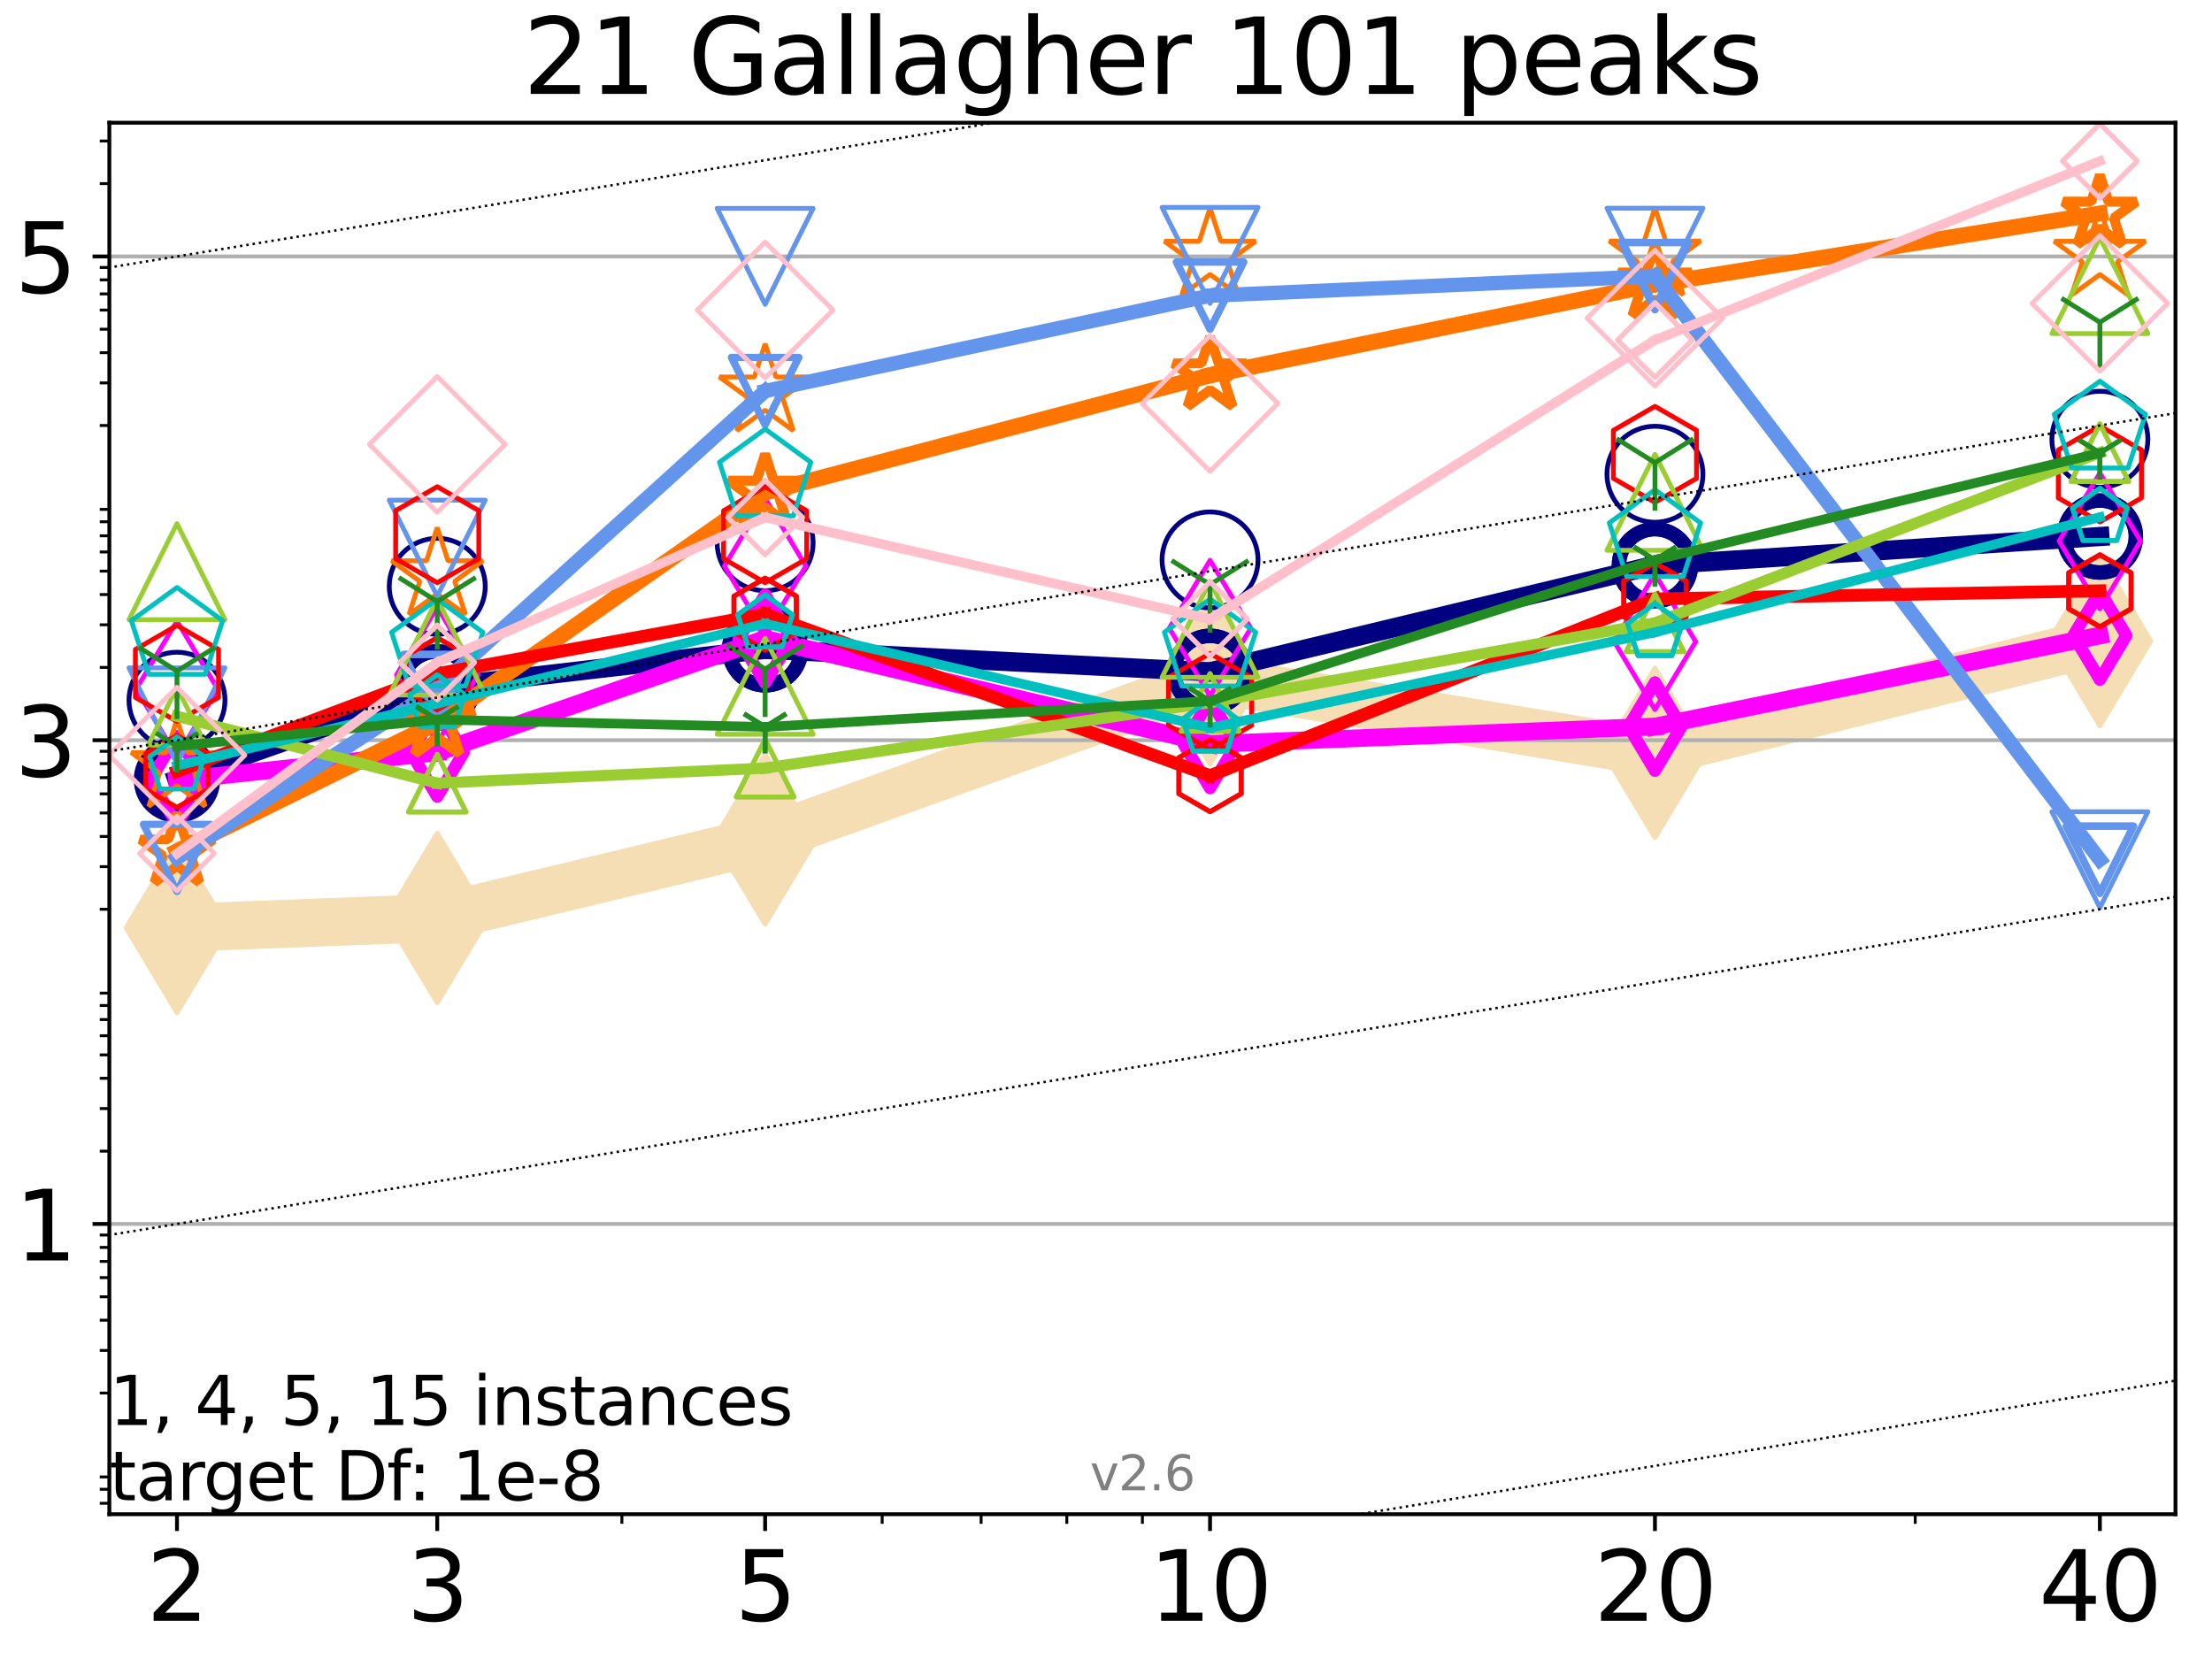 <?xml version="1.0" encoding="utf-8" standalone="no"?>
<!DOCTYPE svg PUBLIC "-//W3C//DTD SVG 1.1//EN"
  "http://www.w3.org/Graphics/SVG/1.1/DTD/svg11.dtd">
<svg xmlns:xlink="http://www.w3.org/1999/xlink" width="460.8pt" height="345.6pt" viewBox="0 0 460.8 345.6" xmlns="http://www.w3.org/2000/svg" version="1.1">
 <defs>
  <style type="text/css">*{stroke-linejoin: round; stroke-linecap: butt}</style>
 </defs>
 <g id="figure_1">
  <g id="patch_1">
   <path d="M 0 345.6 
L 460.8 345.6 
L 460.8 0 
L 0 0 
z
" style="fill: #ffffff"/>
  </g>
  <g id="axes_1">
   <g id="patch_2">
    <path d="M 22.78 315.44 
L 453.192 315.44 
L 453.192 25.56 
L 22.78 25.56 
z
" style="fill: #ffffff"/>
   </g>
   <g id="line2d_1">
    <path d="M 36.868 193.297 
L 91.085 191.241 
L 159.39 174.847 
L 252.074 141.499 
L 344.758 156.831 
L 437.443 133.548 
" clip-path="url(#pf334d1fe0a)" style="fill: none; stroke: #f5deb3; stroke-width: 10; stroke-linecap: square"/>
    <defs>
     <path id="mc8a1f30146" d="M -0 17.678 
L 10.607 0 
L 0 -17.678 
L -10.607 -0 
z
" style="stroke: #f5deb3; stroke-linejoin: miter"/>
    </defs>
    <g clip-path="url(#pf334d1fe0a)">
     <use xlink:href="#mc8a1f30146" x="36.868" y="193.297" style="fill: #f5deb3; stroke: #f5deb3; stroke-linejoin: miter"/>
     <use xlink:href="#mc8a1f30146" x="91.085" y="191.241" style="fill: #f5deb3; stroke: #f5deb3; stroke-linejoin: miter"/>
     <use xlink:href="#mc8a1f30146" x="159.39" y="174.847" style="fill: #f5deb3; stroke: #f5deb3; stroke-linejoin: miter"/>
     <use xlink:href="#mc8a1f30146" x="252.074" y="141.499" style="fill: #f5deb3; stroke: #f5deb3; stroke-linejoin: miter"/>
     <use xlink:href="#mc8a1f30146" x="344.758" y="156.831" style="fill: #f5deb3; stroke: #f5deb3; stroke-linejoin: miter"/>
     <use xlink:href="#mc8a1f30146" x="437.443" y="133.548" style="fill: #f5deb3; stroke: #f5deb3; stroke-linejoin: miter"/>
    </g>
   </g>
   <g id="matplotlib.axis_1">
    <g id="xtick_1">
     <g id="line2d_2">
      <defs>
       <path id="m33d6b91c37" d="M 0 0 
L 0 3.5 
" style="stroke: #000000; stroke-width: 0.8"/>
      </defs>
      <g>
       <use xlink:href="#m33d6b91c37" x="36.868" y="315.44" style="stroke: #000000; stroke-width: 0.8"/>
      </g>
     </g>
     <g id="text_1">
      <!-- 2 -->
      <g transform="translate(30.506 337.637)scale(0.2 -0.2)">
       <defs>
        <path id="DejaVuSans-32" d="M 1228 531 
L 3431 531 
L 3431 0 
L 469 0 
L 469 531 
Q 828 903 1448 1529 
Q 2069 2156 2228 2338 
Q 2531 2678 2651 2914 
Q 2772 3150 2772 3378 
Q 2772 3750 2511 3984 
Q 2250 4219 1831 4219 
Q 1534 4219 1204 4116 
Q 875 4013 500 3803 
L 500 4441 
Q 881 4594 1212 4672 
Q 1544 4750 1819 4750 
Q 2544 4750 2975 4387 
Q 3406 4025 3406 3419 
Q 3406 3131 3298 2873 
Q 3191 2616 2906 2266 
Q 2828 2175 2409 1742 
Q 1991 1309 1228 531 
z
" transform="scale(0.016)"/>
       </defs>
       <use xlink:href="#DejaVuSans-32"/>
      </g>
     </g>
    </g>
    <g id="xtick_2">
     <g id="line2d_3">
      <g>
       <use xlink:href="#m33d6b91c37" x="91.085" y="315.44" style="stroke: #000000; stroke-width: 0.8"/>
      </g>
     </g>
     <g id="text_2">
      <!-- 3 -->
      <g transform="translate(84.723 337.637)scale(0.2 -0.2)">
       <defs>
        <path id="DejaVuSans-33" d="M 2597 2516 
Q 3050 2419 3304 2112 
Q 3559 1806 3559 1356 
Q 3559 666 3084 287 
Q 2609 -91 1734 -91 
Q 1441 -91 1130 -33 
Q 819 25 488 141 
L 488 750 
Q 750 597 1062 519 
Q 1375 441 1716 441 
Q 2309 441 2620 675 
Q 2931 909 2931 1356 
Q 2931 1769 2642 2001 
Q 2353 2234 1838 2234 
L 1294 2234 
L 1294 2753 
L 1863 2753 
Q 2328 2753 2575 2939 
Q 2822 3125 2822 3475 
Q 2822 3834 2567 4026 
Q 2313 4219 1838 4219 
Q 1578 4219 1281 4162 
Q 984 4106 628 3988 
L 628 4550 
Q 988 4650 1302 4700 
Q 1616 4750 1894 4750 
Q 2613 4750 3031 4423 
Q 3450 4097 3450 3541 
Q 3450 3153 3228 2886 
Q 3006 2619 2597 2516 
z
" transform="scale(0.016)"/>
       </defs>
       <use xlink:href="#DejaVuSans-33"/>
      </g>
     </g>
    </g>
    <g id="xtick_3">
     <g id="line2d_4">
      <g>
       <use xlink:href="#m33d6b91c37" x="159.39" y="315.44" style="stroke: #000000; stroke-width: 0.8"/>
      </g>
     </g>
     <g id="text_3">
      <!-- 5 -->
      <g transform="translate(153.028 337.637)scale(0.2 -0.2)">
       <defs>
        <path id="DejaVuSans-35" d="M 691 4666 
L 3169 4666 
L 3169 4134 
L 1269 4134 
L 1269 2991 
Q 1406 3038 1543 3061 
Q 1681 3084 1819 3084 
Q 2600 3084 3056 2656 
Q 3513 2228 3513 1497 
Q 3513 744 3044 326 
Q 2575 -91 1722 -91 
Q 1428 -91 1123 -41 
Q 819 9 494 109 
L 494 744 
Q 775 591 1075 516 
Q 1375 441 1709 441 
Q 2250 441 2565 725 
Q 2881 1009 2881 1497 
Q 2881 1984 2565 2268 
Q 2250 2553 1709 2553 
Q 1456 2553 1204 2497 
Q 953 2441 691 2322 
L 691 4666 
z
" transform="scale(0.016)"/>
       </defs>
       <use xlink:href="#DejaVuSans-35"/>
      </g>
     </g>
    </g>
    <g id="xtick_4">
     <g id="line2d_5">
      <g>
       <use xlink:href="#m33d6b91c37" x="252.074" y="315.44" style="stroke: #000000; stroke-width: 0.8"/>
      </g>
     </g>
     <g id="text_4">
      <!-- 10 -->
      <g transform="translate(239.349 337.637)scale(0.2 -0.2)">
       <defs>
        <path id="DejaVuSans-31" d="M 794 531 
L 1825 531 
L 1825 4091 
L 703 3866 
L 703 4441 
L 1819 4666 
L 2450 4666 
L 2450 531 
L 3481 531 
L 3481 0 
L 794 0 
L 794 531 
z
" transform="scale(0.016)"/>
        <path id="DejaVuSans-30" d="M 2034 4250 
Q 1547 4250 1301 3770 
Q 1056 3291 1056 2328 
Q 1056 1369 1301 889 
Q 1547 409 2034 409 
Q 2525 409 2770 889 
Q 3016 1369 3016 2328 
Q 3016 3291 2770 3770 
Q 2525 4250 2034 4250 
z
M 2034 4750 
Q 2819 4750 3233 4129 
Q 3647 3509 3647 2328 
Q 3647 1150 3233 529 
Q 2819 -91 2034 -91 
Q 1250 -91 836 529 
Q 422 1150 422 2328 
Q 422 3509 836 4129 
Q 1250 4750 2034 4750 
z
" transform="scale(0.016)"/>
       </defs>
       <use xlink:href="#DejaVuSans-31"/>
       <use xlink:href="#DejaVuSans-30" x="63.623"/>
      </g>
     </g>
    </g>
    <g id="xtick_5">
     <g id="line2d_6">
      <g>
       <use xlink:href="#m33d6b91c37" x="344.758" y="315.44" style="stroke: #000000; stroke-width: 0.8"/>
      </g>
     </g>
     <g id="text_5">
      <!-- 20 -->
      <g transform="translate(332.033 337.637)scale(0.2 -0.2)">
       <use xlink:href="#DejaVuSans-32"/>
       <use xlink:href="#DejaVuSans-30" x="63.623"/>
      </g>
     </g>
    </g>
    <g id="xtick_6">
     <g id="line2d_7">
      <g>
       <use xlink:href="#m33d6b91c37" x="437.443" y="315.44" style="stroke: #000000; stroke-width: 0.8"/>
      </g>
     </g>
     <g id="text_6">
      <!-- 40 -->
      <g transform="translate(424.718 337.637)scale(0.2 -0.2)">
       <defs>
        <path id="DejaVuSans-34" d="M 2419 4116 
L 825 1625 
L 2419 1625 
L 2419 4116 
z
M 2253 4666 
L 3047 4666 
L 3047 1625 
L 3713 1625 
L 3713 1100 
L 3047 1100 
L 3047 0 
L 2419 0 
L 2419 1100 
L 313 1100 
L 313 1709 
L 2253 4666 
z
" transform="scale(0.016)"/>
       </defs>
       <use xlink:href="#DejaVuSans-34"/>
       <use xlink:href="#DejaVuSans-30" x="63.623"/>
      </g>
     </g>
    </g>
    <g id="xtick_7">
     <g id="line2d_8">
      <defs>
       <path id="meb96c46006" d="M 0 0 
L 0 2 
" style="stroke: #000000; stroke-width: 0.6"/>
      </defs>
      <g>
       <use xlink:href="#meb96c46006" x="129.552" y="315.44" style="stroke: #000000; stroke-width: 0.6"/>
      </g>
     </g>
    </g>
    <g id="xtick_8">
     <g id="line2d_9">
      <g>
       <use xlink:href="#meb96c46006" x="183.769" y="315.44" style="stroke: #000000; stroke-width: 0.6"/>
      </g>
     </g>
    </g>
    <g id="xtick_9">
     <g id="line2d_10">
      <g>
       <use xlink:href="#meb96c46006" x="204.381" y="315.44" style="stroke: #000000; stroke-width: 0.6"/>
      </g>
     </g>
    </g>
    <g id="xtick_10">
     <g id="line2d_11">
      <g>
       <use xlink:href="#meb96c46006" x="222.237" y="315.44" style="stroke: #000000; stroke-width: 0.6"/>
      </g>
     </g>
    </g>
    <g id="xtick_11">
     <g id="line2d_12">
      <g>
       <use xlink:href="#meb96c46006" x="237.986" y="315.44" style="stroke: #000000; stroke-width: 0.6"/>
      </g>
     </g>
    </g>
    <g id="xtick_12">
     <g id="line2d_13">
      <g>
       <use xlink:href="#meb96c46006" x="398.975" y="315.44" style="stroke: #000000; stroke-width: 0.6"/>
      </g>
     </g>
    </g>
   </g>
   <g id="matplotlib.axis_2">
    <g id="ytick_1">
     <g id="line2d_14">
      <path d="M 22.78 254.974 
L 453.192 254.974 
" clip-path="url(#pf334d1fe0a)" style="fill: none; stroke: #b0b0b0; stroke-width: 0.8; stroke-linecap: square"/>
     </g>
     <g id="line2d_15">
      <defs>
       <path id="me3b436e98a" d="M 0 0 
L -3.5 0 
" style="stroke: #000000; stroke-width: 0.8"/>
      </defs>
      <g>
       <use xlink:href="#me3b436e98a" x="22.78" y="254.974" style="stroke: #000000; stroke-width: 0.8"/>
      </g>
     </g>
     <g id="text_7">
      <!-- 1 -->
      <g transform="translate(3.055 262.572)scale(0.2 -0.2)">
       <use xlink:href="#DejaVuSans-31"/>
      </g>
     </g>
    </g>
    <g id="ytick_2">
     <g id="line2d_16">
      <path d="M 22.78 154.196 
L 453.192 154.196 
" clip-path="url(#pf334d1fe0a)" style="fill: none; stroke: #b0b0b0; stroke-width: 0.8; stroke-linecap: square"/>
     </g>
     <g id="line2d_17">
      <g>
       <use xlink:href="#me3b436e98a" x="22.78" y="154.196" style="stroke: #000000; stroke-width: 0.8"/>
      </g>
     </g>
     <g id="text_8">
      <!-- 3 -->
      <g transform="translate(3.055 161.795)scale(0.2 -0.2)">
       <use xlink:href="#DejaVuSans-33"/>
      </g>
     </g>
    </g>
    <g id="ytick_3">
     <g id="line2d_18">
      <path d="M 22.78 53.419 
L 453.192 53.419 
" clip-path="url(#pf334d1fe0a)" style="fill: none; stroke: #b0b0b0; stroke-width: 0.8; stroke-linecap: square"/>
     </g>
     <g id="line2d_19">
      <g>
       <use xlink:href="#me3b436e98a" x="22.78" y="53.419" style="stroke: #000000; stroke-width: 0.8"/>
      </g>
     </g>
     <g id="text_9">
      <!-- 5 -->
      <g transform="translate(3.055 61.017)scale(0.2 -0.2)">
       <use xlink:href="#DejaVuSans-35"/>
      </g>
     </g>
    </g>
    <g id="ytick_4">
     <g id="line2d_20">
      <defs>
       <path id="m06fab63394" d="M 0 0 
L -2 0 
" style="stroke: #000000; stroke-width: 0.6"/>
      </defs>
      <g>
       <use xlink:href="#m06fab63394" x="22.78" y="313.168" style="stroke: #000000; stroke-width: 0.6"/>
      </g>
     </g>
    </g>
    <g id="ytick_5">
     <g id="line2d_21">
      <g>
       <use xlink:href="#m06fab63394" x="22.78" y="310.245" style="stroke: #000000; stroke-width: 0.6"/>
      </g>
     </g>
    </g>
    <g id="ytick_6">
     <g id="line2d_22">
      <g>
       <use xlink:href="#m06fab63394" x="22.78" y="307.668" style="stroke: #000000; stroke-width: 0.6"/>
      </g>
     </g>
    </g>
    <g id="ytick_7">
     <g id="line2d_23">
      <g>
       <use xlink:href="#m06fab63394" x="22.78" y="290.194" style="stroke: #000000; stroke-width: 0.6"/>
      </g>
     </g>
    </g>
    <g id="ytick_8">
     <g id="line2d_24">
      <g>
       <use xlink:href="#m06fab63394" x="22.78" y="281.321" style="stroke: #000000; stroke-width: 0.6"/>
      </g>
     </g>
    </g>
    <g id="ytick_9">
     <g id="line2d_25">
      <g>
       <use xlink:href="#m06fab63394" x="22.78" y="275.025" style="stroke: #000000; stroke-width: 0.6"/>
      </g>
     </g>
    </g>
    <g id="ytick_10">
     <g id="line2d_26">
      <g>
       <use xlink:href="#m06fab63394" x="22.78" y="270.142" style="stroke: #000000; stroke-width: 0.6"/>
      </g>
     </g>
    </g>
    <g id="ytick_11">
     <g id="line2d_27">
      <g>
       <use xlink:href="#m06fab63394" x="22.78" y="266.152" style="stroke: #000000; stroke-width: 0.6"/>
      </g>
     </g>
    </g>
    <g id="ytick_12">
     <g id="line2d_28">
      <g>
       <use xlink:href="#m06fab63394" x="22.78" y="262.779" style="stroke: #000000; stroke-width: 0.6"/>
      </g>
     </g>
    </g>
    <g id="ytick_13">
     <g id="line2d_29">
      <g>
       <use xlink:href="#m06fab63394" x="22.78" y="259.857" style="stroke: #000000; stroke-width: 0.6"/>
      </g>
     </g>
    </g>
    <g id="ytick_14">
     <g id="line2d_30">
      <g>
       <use xlink:href="#m06fab63394" x="22.78" y="257.279" style="stroke: #000000; stroke-width: 0.6"/>
      </g>
     </g>
    </g>
    <g id="ytick_15">
     <g id="line2d_31">
      <g>
       <use xlink:href="#m06fab63394" x="22.78" y="239.805" style="stroke: #000000; stroke-width: 0.6"/>
      </g>
     </g>
    </g>
    <g id="ytick_16">
     <g id="line2d_32">
      <g>
       <use xlink:href="#m06fab63394" x="22.78" y="230.932" style="stroke: #000000; stroke-width: 0.6"/>
      </g>
     </g>
    </g>
    <g id="ytick_17">
     <g id="line2d_33">
      <g>
       <use xlink:href="#m06fab63394" x="22.78" y="224.636" style="stroke: #000000; stroke-width: 0.6"/>
      </g>
     </g>
    </g>
    <g id="ytick_18">
     <g id="line2d_34">
      <g>
       <use xlink:href="#m06fab63394" x="22.78" y="219.753" style="stroke: #000000; stroke-width: 0.6"/>
      </g>
     </g>
    </g>
    <g id="ytick_19">
     <g id="line2d_35">
      <g>
       <use xlink:href="#m06fab63394" x="22.78" y="215.763" style="stroke: #000000; stroke-width: 0.6"/>
      </g>
     </g>
    </g>
    <g id="ytick_20">
     <g id="line2d_36">
      <g>
       <use xlink:href="#m06fab63394" x="22.78" y="212.39" style="stroke: #000000; stroke-width: 0.6"/>
      </g>
     </g>
    </g>
    <g id="ytick_21">
     <g id="line2d_37">
      <g>
       <use xlink:href="#m06fab63394" x="22.78" y="209.468" style="stroke: #000000; stroke-width: 0.6"/>
      </g>
     </g>
    </g>
    <g id="ytick_22">
     <g id="line2d_38">
      <g>
       <use xlink:href="#m06fab63394" x="22.78" y="206.89" style="stroke: #000000; stroke-width: 0.6"/>
      </g>
     </g>
    </g>
    <g id="ytick_23">
     <g id="line2d_39">
      <g>
       <use xlink:href="#m06fab63394" x="22.78" y="189.416" style="stroke: #000000; stroke-width: 0.6"/>
      </g>
     </g>
    </g>
    <g id="ytick_24">
     <g id="line2d_40">
      <g>
       <use xlink:href="#m06fab63394" x="22.78" y="180.543" style="stroke: #000000; stroke-width: 0.6"/>
      </g>
     </g>
    </g>
    <g id="ytick_25">
     <g id="line2d_41">
      <g>
       <use xlink:href="#m06fab63394" x="22.78" y="174.248" style="stroke: #000000; stroke-width: 0.6"/>
      </g>
     </g>
    </g>
    <g id="ytick_26">
     <g id="line2d_42">
      <g>
       <use xlink:href="#m06fab63394" x="22.78" y="169.365" style="stroke: #000000; stroke-width: 0.6"/>
      </g>
     </g>
    </g>
    <g id="ytick_27">
     <g id="line2d_43">
      <g>
       <use xlink:href="#m06fab63394" x="22.78" y="165.375" style="stroke: #000000; stroke-width: 0.6"/>
      </g>
     </g>
    </g>
    <g id="ytick_28">
     <g id="line2d_44">
      <g>
       <use xlink:href="#m06fab63394" x="22.78" y="162.001" style="stroke: #000000; stroke-width: 0.6"/>
      </g>
     </g>
    </g>
    <g id="ytick_29">
     <g id="line2d_45">
      <g>
       <use xlink:href="#m06fab63394" x="22.78" y="159.079" style="stroke: #000000; stroke-width: 0.6"/>
      </g>
     </g>
    </g>
    <g id="ytick_30">
     <g id="line2d_46">
      <g>
       <use xlink:href="#m06fab63394" x="22.78" y="156.502" style="stroke: #000000; stroke-width: 0.6"/>
      </g>
     </g>
    </g>
    <g id="ytick_31">
     <g id="line2d_47">
      <g>
       <use xlink:href="#m06fab63394" x="22.78" y="139.028" style="stroke: #000000; stroke-width: 0.6"/>
      </g>
     </g>
    </g>
    <g id="ytick_32">
     <g id="line2d_48">
      <g>
       <use xlink:href="#m06fab63394" x="22.78" y="130.155" style="stroke: #000000; stroke-width: 0.6"/>
      </g>
     </g>
    </g>
    <g id="ytick_33">
     <g id="line2d_49">
      <g>
       <use xlink:href="#m06fab63394" x="22.78" y="123.859" style="stroke: #000000; stroke-width: 0.6"/>
      </g>
     </g>
    </g>
    <g id="ytick_34">
     <g id="line2d_50">
      <g>
       <use xlink:href="#m06fab63394" x="22.78" y="118.976" style="stroke: #000000; stroke-width: 0.6"/>
      </g>
     </g>
    </g>
    <g id="ytick_35">
     <g id="line2d_51">
      <g>
       <use xlink:href="#m06fab63394" x="22.78" y="114.986" style="stroke: #000000; stroke-width: 0.6"/>
      </g>
     </g>
    </g>
    <g id="ytick_36">
     <g id="line2d_52">
      <g>
       <use xlink:href="#m06fab63394" x="22.78" y="111.613" style="stroke: #000000; stroke-width: 0.6"/>
      </g>
     </g>
    </g>
    <g id="ytick_37">
     <g id="line2d_53">
      <g>
       <use xlink:href="#m06fab63394" x="22.78" y="108.691" style="stroke: #000000; stroke-width: 0.6"/>
      </g>
     </g>
    </g>
    <g id="ytick_38">
     <g id="line2d_54">
      <g>
       <use xlink:href="#m06fab63394" x="22.78" y="106.113" style="stroke: #000000; stroke-width: 0.6"/>
      </g>
     </g>
    </g>
    <g id="ytick_39">
     <g id="line2d_55">
      <g>
       <use xlink:href="#m06fab63394" x="22.78" y="88.639" style="stroke: #000000; stroke-width: 0.6"/>
      </g>
     </g>
    </g>
    <g id="ytick_40">
     <g id="line2d_56">
      <g>
       <use xlink:href="#m06fab63394" x="22.78" y="79.766" style="stroke: #000000; stroke-width: 0.6"/>
      </g>
     </g>
    </g>
    <g id="ytick_41">
     <g id="line2d_57">
      <g>
       <use xlink:href="#m06fab63394" x="22.78" y="73.47" style="stroke: #000000; stroke-width: 0.6"/>
      </g>
     </g>
    </g>
    <g id="ytick_42">
     <g id="line2d_58">
      <g>
       <use xlink:href="#m06fab63394" x="22.78" y="68.587" style="stroke: #000000; stroke-width: 0.6"/>
      </g>
     </g>
    </g>
    <g id="ytick_43">
     <g id="line2d_59">
      <g>
       <use xlink:href="#m06fab63394" x="22.78" y="64.597" style="stroke: #000000; stroke-width: 0.6"/>
      </g>
     </g>
    </g>
    <g id="ytick_44">
     <g id="line2d_60">
      <g>
       <use xlink:href="#m06fab63394" x="22.78" y="61.224" style="stroke: #000000; stroke-width: 0.6"/>
      </g>
     </g>
    </g>
    <g id="ytick_45">
     <g id="line2d_61">
      <g>
       <use xlink:href="#m06fab63394" x="22.78" y="58.302" style="stroke: #000000; stroke-width: 0.6"/>
      </g>
     </g>
    </g>
    <g id="ytick_46">
     <g id="line2d_62">
      <g>
       <use xlink:href="#m06fab63394" x="22.78" y="55.724" style="stroke: #000000; stroke-width: 0.6"/>
      </g>
     </g>
    </g>
    <g id="ytick_47">
     <g id="line2d_63">
      <g>
       <use xlink:href="#m06fab63394" x="22.78" y="38.25" style="stroke: #000000; stroke-width: 0.6"/>
      </g>
     </g>
    </g>
    <g id="ytick_48">
     <g id="line2d_64">
      <g>
       <use xlink:href="#m06fab63394" x="22.78" y="29.377" style="stroke: #000000; stroke-width: 0.6"/>
      </g>
     </g>
    </g>
   </g>
   <g id="line2d_65">
    <path d="M 36.868 162.405 
L 91.085 143.192 
" clip-path="url(#pf334d1fe0a)" style="fill: none; stroke: #000080; stroke-width: 4; stroke-linecap: square"/>
    <defs>
     <path id="m2ff8d66429" d="M 0 7.5 
C 1.989 7.5 3.897 6.71 5.303 5.303 
C 6.71 3.897 7.5 1.989 7.5 0 
C 7.5 -1.989 6.71 -3.897 5.303 -5.303 
C 3.897 -6.71 1.989 -7.5 0 -7.5 
C -1.989 -7.5 -3.897 -6.71 -5.303 -5.303 
C -6.71 -3.897 -7.5 -1.989 -7.5 0 
C -7.5 1.989 -6.71 3.897 -5.303 5.303 
C -3.897 6.71 -1.989 7.5 0 7.5 
z
" style="stroke: #000080; stroke-width: 3"/>
    </defs>
    <g clip-path="url(#pf334d1fe0a)">
     <use xlink:href="#m2ff8d66429" x="36.868" y="162.405" style="fill-opacity: 0; stroke: #000080; stroke-width: 3"/>
     <use xlink:href="#m2ff8d66429" x="91.085" y="143.192" style="fill-opacity: 0; stroke: #000080; stroke-width: 3"/>
    </g>
   </g>
   <g id="line2d_66">
    <path d="M 91.085 143.192 
L 159.39 135.266 
" clip-path="url(#pf334d1fe0a)" style="fill: none; stroke: #000080; stroke-width: 4; stroke-linecap: square"/>
    <g clip-path="url(#pf334d1fe0a)">
     <use xlink:href="#m2ff8d66429" x="91.085" y="143.192" style="fill-opacity: 0; stroke: #000080; stroke-width: 3"/>
     <use xlink:href="#m2ff8d66429" x="159.39" y="135.266" style="fill-opacity: 0; stroke: #000080; stroke-width: 3"/>
    </g>
   </g>
   <g id="line2d_67">
    <path d="M 159.39 135.266 
L 252.074 139.954 
" clip-path="url(#pf334d1fe0a)" style="fill: none; stroke: #000080; stroke-width: 4; stroke-linecap: square"/>
    <g clip-path="url(#pf334d1fe0a)">
     <use xlink:href="#m2ff8d66429" x="159.39" y="135.266" style="fill-opacity: 0; stroke: #000080; stroke-width: 3"/>
     <use xlink:href="#m2ff8d66429" x="252.074" y="139.954" style="fill-opacity: 0; stroke: #000080; stroke-width: 3"/>
    </g>
   </g>
   <g id="line2d_68">
    <path d="M 252.074 139.954 
L 344.758 117.723 
" clip-path="url(#pf334d1fe0a)" style="fill: none; stroke: #000080; stroke-width: 4; stroke-linecap: square"/>
    <g clip-path="url(#pf334d1fe0a)">
     <use xlink:href="#m2ff8d66429" x="252.074" y="139.954" style="fill-opacity: 0; stroke: #000080; stroke-width: 3"/>
     <use xlink:href="#m2ff8d66429" x="344.758" y="117.723" style="fill-opacity: 0; stroke: #000080; stroke-width: 3"/>
    </g>
   </g>
   <g id="line2d_69">
    <path d="M 344.758 117.723 
L 437.443 111.767 
" clip-path="url(#pf334d1fe0a)" style="fill: none; stroke: #000080; stroke-width: 4; stroke-linecap: square"/>
    <g clip-path="url(#pf334d1fe0a)">
     <use xlink:href="#m2ff8d66429" x="344.758" y="117.723" style="fill-opacity: 0; stroke: #000080; stroke-width: 3"/>
     <use xlink:href="#m2ff8d66429" x="437.443" y="111.767" style="fill-opacity: 0; stroke: #000080; stroke-width: 3"/>
    </g>
   </g>
   <g id="line2d_70">
    <path d="M 437.443 111.767 
" clip-path="url(#pf334d1fe0a)" style="fill: none; stroke: #000080; stroke-width: 4; stroke-linecap: square"/>
    <g clip-path="url(#pf334d1fe0a)">
     <use xlink:href="#m2ff8d66429" x="437.443" y="111.767" style="fill-opacity: 0; stroke: #000080; stroke-width: 3"/>
    </g>
   </g>
   <g id="line2d_71"/>
   <g id="line2d_72">
    <defs>
     <path id="m3b5859ff00" d="M 0 10 
C 2.652 10 5.196 8.946 7.071 7.071 
C 8.946 5.196 10 2.652 10 0 
C 10 -2.652 8.946 -5.196 7.071 -7.071 
C 5.196 -8.946 2.652 -10 0 -10 
C -2.652 -10 -5.196 -8.946 -7.071 -7.071 
C -8.946 -5.196 -10 -2.652 -10 0 
C -10 2.652 -8.946 5.196 -7.071 7.071 
C -5.196 8.946 -2.652 10 0 10 
z
" style="stroke: #000080"/>
    </defs>
    <g clip-path="url(#pf334d1fe0a)">
     <use xlink:href="#m3b5859ff00" x="36.868" y="145.87" style="fill-opacity: 0; stroke: #000080"/>
     <use xlink:href="#m3b5859ff00" x="91.085" y="122.141" style="fill-opacity: 0; stroke: #000080"/>
     <use xlink:href="#m3b5859ff00" x="159.39" y="113.058" style="fill-opacity: 0; stroke: #000080"/>
     <use xlink:href="#m3b5859ff00" x="252.074" y="116.641" style="fill-opacity: 0; stroke: #000080"/>
     <use xlink:href="#m3b5859ff00" x="344.758" y="98.795" style="fill-opacity: 0; stroke: #000080"/>
     <use xlink:href="#m3b5859ff00" x="437.443" y="91.507" style="fill-opacity: 0; stroke: #000080"/>
    </g>
   </g>
   <g id="line2d_73">
    <path d="M 36.868 162.514 
L 91.085 156.745 
" clip-path="url(#pf334d1fe0a)" style="fill: none; stroke: #ff00ff; stroke-width: 3.667; stroke-linecap: square"/>
    <defs>
     <path id="ma533ca3912" d="M -0 9.192 
L 5.515 0 
L 0 -9.192 
L -5.515 -0 
z
" style="stroke: #ff00ff; stroke-width: 2.5; stroke-linejoin: miter"/>
    </defs>
    <g clip-path="url(#pf334d1fe0a)">
     <use xlink:href="#ma533ca3912" x="36.868" y="162.514" style="fill-opacity: 0; stroke: #ff00ff; stroke-width: 2.5; stroke-linejoin: miter"/>
     <use xlink:href="#ma533ca3912" x="91.085" y="156.745" style="fill-opacity: 0; stroke: #ff00ff; stroke-width: 2.5; stroke-linejoin: miter"/>
    </g>
   </g>
   <g id="line2d_74">
    <path d="M 91.085 156.745 
L 159.39 133.077 
" clip-path="url(#pf334d1fe0a)" style="fill: none; stroke: #ff00ff; stroke-width: 3.667; stroke-linecap: square"/>
    <g clip-path="url(#pf334d1fe0a)">
     <use xlink:href="#ma533ca3912" x="91.085" y="156.745" style="fill-opacity: 0; stroke: #ff00ff; stroke-width: 2.5; stroke-linejoin: miter"/>
     <use xlink:href="#ma533ca3912" x="159.39" y="133.077" style="fill-opacity: 0; stroke: #ff00ff; stroke-width: 2.5; stroke-linejoin: miter"/>
    </g>
   </g>
   <g id="line2d_75">
    <path d="M 159.39 133.077 
L 252.074 154.978 
" clip-path="url(#pf334d1fe0a)" style="fill: none; stroke: #ff00ff; stroke-width: 3.667; stroke-linecap: square"/>
    <g clip-path="url(#pf334d1fe0a)">
     <use xlink:href="#ma533ca3912" x="159.39" y="133.077" style="fill-opacity: 0; stroke: #ff00ff; stroke-width: 2.5; stroke-linejoin: miter"/>
     <use xlink:href="#ma533ca3912" x="252.074" y="154.978" style="fill-opacity: 0; stroke: #ff00ff; stroke-width: 2.5; stroke-linejoin: miter"/>
    </g>
   </g>
   <g id="line2d_76">
    <path d="M 252.074 154.978 
L 344.758 151.354 
" clip-path="url(#pf334d1fe0a)" style="fill: none; stroke: #ff00ff; stroke-width: 3.667; stroke-linecap: square"/>
    <g clip-path="url(#pf334d1fe0a)">
     <use xlink:href="#ma533ca3912" x="252.074" y="154.978" style="fill-opacity: 0; stroke: #ff00ff; stroke-width: 2.5; stroke-linejoin: miter"/>
     <use xlink:href="#ma533ca3912" x="344.758" y="151.354" style="fill-opacity: 0; stroke: #ff00ff; stroke-width: 2.5; stroke-linejoin: miter"/>
    </g>
   </g>
   <g id="line2d_77">
    <path d="M 344.758 151.354 
L 437.443 132.393 
" clip-path="url(#pf334d1fe0a)" style="fill: none; stroke: #ff00ff; stroke-width: 3.667; stroke-linecap: square"/>
    <g clip-path="url(#pf334d1fe0a)">
     <use xlink:href="#ma533ca3912" x="344.758" y="151.354" style="fill-opacity: 0; stroke: #ff00ff; stroke-width: 2.5; stroke-linejoin: miter"/>
     <use xlink:href="#ma533ca3912" x="437.443" y="132.393" style="fill-opacity: 0; stroke: #ff00ff; stroke-width: 2.5; stroke-linejoin: miter"/>
    </g>
   </g>
   <g id="line2d_78">
    <path d="M 437.443 132.393 
" clip-path="url(#pf334d1fe0a)" style="fill: none; stroke: #ff00ff; stroke-width: 3.667; stroke-linecap: square"/>
    <g clip-path="url(#pf334d1fe0a)">
     <use xlink:href="#ma533ca3912" x="437.443" y="132.393" style="fill-opacity: 0; stroke: #ff00ff; stroke-width: 2.5; stroke-linejoin: miter"/>
    </g>
   </g>
   <g id="line2d_79"/>
   <g id="line2d_80">
    <defs>
     <path id="m1699d47ef7" d="M -0 14.142 
L 8.485 0 
L -0 -14.142 
L -8.485 -0 
z
" style="stroke: #ff00ff; stroke-linejoin: miter"/>
    </defs>
    <g clip-path="url(#pf334d1fe0a)">
     <use xlink:href="#m1699d47ef7" x="36.868" y="143.524" style="fill-opacity: 0; stroke: #ff00ff; stroke-linejoin: miter"/>
     <use xlink:href="#m1699d47ef7" x="91.085" y="140.612" style="fill-opacity: 0; stroke: #ff00ff; stroke-linejoin: miter"/>
     <use xlink:href="#m1699d47ef7" x="159.39" y="117.928" style="fill-opacity: 0; stroke: #ff00ff; stroke-linejoin: miter"/>
     <use xlink:href="#m1699d47ef7" x="252.074" y="130.863" style="fill-opacity: 0; stroke: #ff00ff; stroke-linejoin: miter"/>
     <use xlink:href="#m1699d47ef7" x="344.758" y="133.672" style="fill-opacity: 0; stroke: #ff00ff; stroke-linejoin: miter"/>
     <use xlink:href="#m1699d47ef7" x="437.443" y="112.693" style="fill-opacity: 0; stroke: #ff00ff; stroke-linejoin: miter"/>
    </g>
   </g>
   <g id="line2d_81">
    <path d="M 36.868 177.346 
L 91.085 150.569 
" clip-path="url(#pf334d1fe0a)" style="fill: none; stroke: #ff7500; stroke-width: 3.333; stroke-linecap: square"/>
    <defs>
     <path id="medb7770cca" d="M 0 -8 
L -1.796 -2.472 
L -7.608 -2.472 
L -2.906 0.944 
L -4.702 6.472 
L -0 3.056 
L 4.702 6.472 
L 2.906 0.944 
L 7.608 -2.472 
L 1.796 -2.472 
z
" style="stroke: #ff7500; stroke-width: 2; stroke-linejoin: bevel"/>
    </defs>
    <g clip-path="url(#pf334d1fe0a)">
     <use xlink:href="#medb7770cca" x="36.868" y="177.346" style="fill-opacity: 0; stroke: #ff7500; stroke-width: 2; stroke-linejoin: bevel"/>
     <use xlink:href="#medb7770cca" x="91.085" y="150.569" style="fill-opacity: 0; stroke: #ff7500; stroke-width: 2; stroke-linejoin: bevel"/>
    </g>
   </g>
   <g id="line2d_82">
    <path d="M 91.085 150.569 
L 159.39 102.6 
" clip-path="url(#pf334d1fe0a)" style="fill: none; stroke: #ff7500; stroke-width: 3.333; stroke-linecap: square"/>
    <g clip-path="url(#pf334d1fe0a)">
     <use xlink:href="#medb7770cca" x="91.085" y="150.569" style="fill-opacity: 0; stroke: #ff7500; stroke-width: 2; stroke-linejoin: bevel"/>
     <use xlink:href="#medb7770cca" x="159.39" y="102.6" style="fill-opacity: 0; stroke: #ff7500; stroke-width: 2; stroke-linejoin: bevel"/>
    </g>
   </g>
   <g id="line2d_83">
    <path d="M 159.39 102.6 
L 252.074 78.179 
" clip-path="url(#pf334d1fe0a)" style="fill: none; stroke: #ff7500; stroke-width: 3.333; stroke-linecap: square"/>
    <g clip-path="url(#pf334d1fe0a)">
     <use xlink:href="#medb7770cca" x="159.39" y="102.6" style="fill-opacity: 0; stroke: #ff7500; stroke-width: 2; stroke-linejoin: bevel"/>
     <use xlink:href="#medb7770cca" x="252.074" y="78.179" style="fill-opacity: 0; stroke: #ff7500; stroke-width: 2; stroke-linejoin: bevel"/>
    </g>
   </g>
   <g id="line2d_84">
    <path d="M 252.074 78.179 
L 344.758 59.253 
" clip-path="url(#pf334d1fe0a)" style="fill: none; stroke: #ff7500; stroke-width: 3.333; stroke-linecap: square"/>
    <g clip-path="url(#pf334d1fe0a)">
     <use xlink:href="#medb7770cca" x="252.074" y="78.179" style="fill-opacity: 0; stroke: #ff7500; stroke-width: 2; stroke-linejoin: bevel"/>
     <use xlink:href="#medb7770cca" x="344.758" y="59.253" style="fill-opacity: 0; stroke: #ff7500; stroke-width: 2; stroke-linejoin: bevel"/>
    </g>
   </g>
   <g id="line2d_85">
    <path d="M 344.758 59.253 
L 437.443 44.483 
" clip-path="url(#pf334d1fe0a)" style="fill: none; stroke: #ff7500; stroke-width: 3.333; stroke-linecap: square"/>
    <g clip-path="url(#pf334d1fe0a)">
     <use xlink:href="#medb7770cca" x="344.758" y="59.253" style="fill-opacity: 0; stroke: #ff7500; stroke-width: 2; stroke-linejoin: bevel"/>
     <use xlink:href="#medb7770cca" x="437.443" y="44.483" style="fill-opacity: 0; stroke: #ff7500; stroke-width: 2; stroke-linejoin: bevel"/>
    </g>
   </g>
   <g id="line2d_86">
    <path d="M 437.443 44.483 
" clip-path="url(#pf334d1fe0a)" style="fill: none; stroke: #ff7500; stroke-width: 3.333; stroke-linecap: square"/>
    <g clip-path="url(#pf334d1fe0a)">
     <use xlink:href="#medb7770cca" x="437.443" y="44.483" style="fill-opacity: 0; stroke: #ff7500; stroke-width: 2; stroke-linejoin: bevel"/>
    </g>
   </g>
   <g id="line2d_87"/>
   <g id="line2d_88">
    <defs>
     <path id="m0d5f46f65e" d="M 0 -10 
L -2.245 -3.09 
L -9.511 -3.09 
L -3.633 1.18 
L -5.878 8.09 
L -0 3.82 
L 5.878 8.09 
L 3.633 1.18 
L 9.511 -3.09 
L 2.245 -3.09 
z
" style="stroke: #ff7500; stroke-linejoin: bevel"/>
    </defs>
    <g clip-path="url(#pf334d1fe0a)">
     <use xlink:href="#m0d5f46f65e" x="36.868" y="159.873" style="fill-opacity: 0; stroke: #ff7500; stroke-linejoin: bevel"/>
     <use xlink:href="#m0d5f46f65e" x="91.085" y="119.912" style="fill-opacity: 0; stroke: #ff7500; stroke-linejoin: bevel"/>
     <use xlink:href="#m0d5f46f65e" x="159.39" y="81.623" style="fill-opacity: 0; stroke: #ff7500; stroke-linejoin: bevel"/>
     <use xlink:href="#m0d5f46f65e" x="252.074" y="53.347" style="fill-opacity: 0; stroke: #ff7500; stroke-linejoin: bevel"/>
     <use xlink:href="#m0d5f46f65e" x="344.758" y="53.31" style="fill-opacity: 0; stroke: #ff7500; stroke-linejoin: bevel"/>
     <use xlink:href="#m0d5f46f65e" x="437.443" y="53.36" style="fill-opacity: 0; stroke: #ff7500; stroke-linejoin: bevel"/>
    </g>
   </g>
   <g id="line2d_89">
    <path d="M 36.868 178.724 
L 91.085 143.329 
" clip-path="url(#pf334d1fe0a)" style="fill: none; stroke: #6495ed; stroke-width: 3; stroke-linecap: square"/>
    <defs>
     <path id="m49b716398e" d="M -0 7 
L 7 -7 
L -7 -7 
z
" style="stroke: #6495ed; stroke-width: 1.5; stroke-linejoin: miter"/>
    </defs>
    <g clip-path="url(#pf334d1fe0a)">
     <use xlink:href="#m49b716398e" x="36.868" y="178.724" style="fill-opacity: 0; stroke: #6495ed; stroke-width: 1.5; stroke-linejoin: miter"/>
     <use xlink:href="#m49b716398e" x="91.085" y="143.329" style="fill-opacity: 0; stroke: #6495ed; stroke-width: 1.5; stroke-linejoin: miter"/>
    </g>
   </g>
   <g id="line2d_90">
    <path d="M 91.085 143.329 
L 159.39 81.464 
" clip-path="url(#pf334d1fe0a)" style="fill: none; stroke: #6495ed; stroke-width: 3; stroke-linecap: square"/>
    <g clip-path="url(#pf334d1fe0a)">
     <use xlink:href="#m49b716398e" x="91.085" y="143.329" style="fill-opacity: 0; stroke: #6495ed; stroke-width: 1.5; stroke-linejoin: miter"/>
     <use xlink:href="#m49b716398e" x="159.39" y="81.464" style="fill-opacity: 0; stroke: #6495ed; stroke-width: 1.5; stroke-linejoin: miter"/>
    </g>
   </g>
   <g id="line2d_91">
    <path d="M 159.39 81.464 
L 252.074 61.588 
" clip-path="url(#pf334d1fe0a)" style="fill: none; stroke: #6495ed; stroke-width: 3; stroke-linecap: square"/>
    <g clip-path="url(#pf334d1fe0a)">
     <use xlink:href="#m49b716398e" x="159.39" y="81.464" style="fill-opacity: 0; stroke: #6495ed; stroke-width: 1.5; stroke-linejoin: miter"/>
     <use xlink:href="#m49b716398e" x="252.074" y="61.588" style="fill-opacity: 0; stroke: #6495ed; stroke-width: 1.5; stroke-linejoin: miter"/>
    </g>
   </g>
   <g id="line2d_92">
    <path d="M 252.074 61.588 
L 344.758 57.522 
" clip-path="url(#pf334d1fe0a)" style="fill: none; stroke: #6495ed; stroke-width: 3; stroke-linecap: square"/>
    <g clip-path="url(#pf334d1fe0a)">
     <use xlink:href="#m49b716398e" x="252.074" y="61.588" style="fill-opacity: 0; stroke: #6495ed; stroke-width: 1.5; stroke-linejoin: miter"/>
     <use xlink:href="#m49b716398e" x="344.758" y="57.522" style="fill-opacity: 0; stroke: #6495ed; stroke-width: 1.5; stroke-linejoin: miter"/>
    </g>
   </g>
   <g id="line2d_93">
    <path d="M 344.758 57.522 
L 437.443 179.098 
" clip-path="url(#pf334d1fe0a)" style="fill: none; stroke: #6495ed; stroke-width: 3; stroke-linecap: square"/>
    <g clip-path="url(#pf334d1fe0a)">
     <use xlink:href="#m49b716398e" x="344.758" y="57.522" style="fill-opacity: 0; stroke: #6495ed; stroke-width: 1.5; stroke-linejoin: miter"/>
     <use xlink:href="#m49b716398e" x="437.443" y="179.098" style="fill-opacity: 0; stroke: #6495ed; stroke-width: 1.5; stroke-linejoin: miter"/>
    </g>
   </g>
   <g id="line2d_94">
    <path d="M 437.443 179.098 
" clip-path="url(#pf334d1fe0a)" style="fill: none; stroke: #6495ed; stroke-width: 3; stroke-linecap: square"/>
    <g clip-path="url(#pf334d1fe0a)">
     <use xlink:href="#m49b716398e" x="437.443" y="179.098" style="fill-opacity: 0; stroke: #6495ed; stroke-width: 1.5; stroke-linejoin: miter"/>
    </g>
   </g>
   <g id="line2d_95"/>
   <g id="line2d_96">
    <defs>
     <path id="ma16fd93d20" d="M -0 10 
L 10 -10 
L -10 -10 
z
" style="stroke: #6495ed; stroke-linejoin: miter"/>
    </defs>
    <g clip-path="url(#pf334d1fe0a)">
     <use xlink:href="#ma16fd93d20" x="36.868" y="149.13" style="fill-opacity: 0; stroke: #6495ed; stroke-linejoin: miter"/>
     <use xlink:href="#ma16fd93d20" x="91.085" y="114.192" style="fill-opacity: 0; stroke: #6495ed; stroke-linejoin: miter"/>
     <use xlink:href="#ma16fd93d20" x="159.39" y="53.407" style="fill-opacity: 0; stroke: #6495ed; stroke-linejoin: miter"/>
     <use xlink:href="#ma16fd93d20" x="252.074" y="53.206" style="fill-opacity: 0; stroke: #6495ed; stroke-linejoin: miter"/>
     <use xlink:href="#ma16fd93d20" x="344.758" y="53.375" style="fill-opacity: 0; stroke: #6495ed; stroke-linejoin: miter"/>
     <use xlink:href="#ma16fd93d20" x="437.443" y="179.098" style="fill-opacity: 0; stroke: #6495ed; stroke-linejoin: miter"/>
    </g>
   </g>
   <g id="line2d_97">
    <path d="M 36.868 160.688 
L 91.085 140.348 
" clip-path="url(#pf334d1fe0a)" style="fill: none; stroke: #ff0000; stroke-width: 2.667; stroke-linecap: square"/>
    <defs>
     <path id="mea256970d0" d="M 0 -7.5 
L -6.495 -3.75 
L -6.495 3.75 
L -0 7.5 
L 6.495 3.75 
L 6.495 -3.75 
z
" style="stroke: #ff0000; stroke-linejoin: miter"/>
    </defs>
    <g clip-path="url(#pf334d1fe0a)">
     <use xlink:href="#mea256970d0" x="36.868" y="160.688" style="fill-opacity: 0; stroke: #ff0000; stroke-linejoin: miter"/>
     <use xlink:href="#mea256970d0" x="91.085" y="140.348" style="fill-opacity: 0; stroke: #ff0000; stroke-linejoin: miter"/>
    </g>
   </g>
   <g id="line2d_98">
    <path d="M 91.085 140.348 
L 159.39 127.94 
" clip-path="url(#pf334d1fe0a)" style="fill: none; stroke: #ff0000; stroke-width: 2.667; stroke-linecap: square"/>
    <g clip-path="url(#pf334d1fe0a)">
     <use xlink:href="#mea256970d0" x="91.085" y="140.348" style="fill-opacity: 0; stroke: #ff0000; stroke-linejoin: miter"/>
     <use xlink:href="#mea256970d0" x="159.39" y="127.94" style="fill-opacity: 0; stroke: #ff0000; stroke-linejoin: miter"/>
    </g>
   </g>
   <g id="line2d_99">
    <path d="M 159.39 127.94 
L 252.074 161.588 
" clip-path="url(#pf334d1fe0a)" style="fill: none; stroke: #ff0000; stroke-width: 2.667; stroke-linecap: square"/>
    <g clip-path="url(#pf334d1fe0a)">
     <use xlink:href="#mea256970d0" x="159.39" y="127.94" style="fill-opacity: 0; stroke: #ff0000; stroke-linejoin: miter"/>
     <use xlink:href="#mea256970d0" x="252.074" y="161.588" style="fill-opacity: 0; stroke: #ff0000; stroke-linejoin: miter"/>
    </g>
   </g>
   <g id="line2d_100">
    <path d="M 252.074 161.588 
L 344.758 124.762 
" clip-path="url(#pf334d1fe0a)" style="fill: none; stroke: #ff0000; stroke-width: 2.667; stroke-linecap: square"/>
    <g clip-path="url(#pf334d1fe0a)">
     <use xlink:href="#mea256970d0" x="252.074" y="161.588" style="fill-opacity: 0; stroke: #ff0000; stroke-linejoin: miter"/>
     <use xlink:href="#mea256970d0" x="344.758" y="124.762" style="fill-opacity: 0; stroke: #ff0000; stroke-linejoin: miter"/>
    </g>
   </g>
   <g id="line2d_101">
    <path d="M 344.758 124.762 
L 437.443 123.075 
" clip-path="url(#pf334d1fe0a)" style="fill: none; stroke: #ff0000; stroke-width: 2.667; stroke-linecap: square"/>
    <g clip-path="url(#pf334d1fe0a)">
     <use xlink:href="#mea256970d0" x="344.758" y="124.762" style="fill-opacity: 0; stroke: #ff0000; stroke-linejoin: miter"/>
     <use xlink:href="#mea256970d0" x="437.443" y="123.075" style="fill-opacity: 0; stroke: #ff0000; stroke-linejoin: miter"/>
    </g>
   </g>
   <g id="line2d_102">
    <path d="M 437.443 123.075 
" clip-path="url(#pf334d1fe0a)" style="fill: none; stroke: #ff0000; stroke-width: 2.667; stroke-linecap: square"/>
    <g clip-path="url(#pf334d1fe0a)">
     <use xlink:href="#mea256970d0" x="437.443" y="123.075" style="fill-opacity: 0; stroke: #ff0000; stroke-linejoin: miter"/>
    </g>
   </g>
   <g id="line2d_103"/>
   <g id="line2d_104">
    <defs>
     <path id="m386e47dab8" d="M 0 -10 
L -8.66 -5 
L -8.66 5 
L -0 10 
L 8.66 5 
L 8.66 -5 
z
" style="stroke: #ff0000; stroke-linejoin: miter"/>
    </defs>
    <g clip-path="url(#pf334d1fe0a)">
     <use xlink:href="#m386e47dab8" x="36.868" y="140.289" style="fill-opacity: 0; stroke: #ff0000; stroke-linejoin: miter"/>
     <use xlink:href="#m386e47dab8" x="91.085" y="111.385" style="fill-opacity: 0; stroke: #ff0000; stroke-linejoin: miter"/>
     <use xlink:href="#m386e47dab8" x="159.39" y="111.391" style="fill-opacity: 0; stroke: #ff0000; stroke-linejoin: miter"/>
     <use xlink:href="#m386e47dab8" x="252.074" y="146.121" style="fill-opacity: 0; stroke: #ff0000; stroke-linejoin: miter"/>
     <use xlink:href="#m386e47dab8" x="344.758" y="94.651" style="fill-opacity: 0; stroke: #ff0000; stroke-linejoin: miter"/>
     <use xlink:href="#m386e47dab8" x="437.443" y="98.732" style="fill-opacity: 0; stroke: #ff0000; stroke-linejoin: miter"/>
    </g>
   </g>
   <g id="line2d_105">
    <path d="M 36.868 149.208 
L 91.085 163.144 
" clip-path="url(#pf334d1fe0a)" style="fill: none; stroke: #9acd32; stroke-width: 2.333; stroke-linecap: square"/>
    <defs>
     <path id="m8a04aafb48" d="M 0 -6 
L -6 6 
L 6 6 
z
" style="stroke: #9acd32; stroke-linejoin: miter"/>
    </defs>
    <g clip-path="url(#pf334d1fe0a)">
     <use xlink:href="#m8a04aafb48" x="36.868" y="149.208" style="fill-opacity: 0; stroke: #9acd32; stroke-linejoin: miter"/>
     <use xlink:href="#m8a04aafb48" x="91.085" y="163.144" style="fill-opacity: 0; stroke: #9acd32; stroke-linejoin: miter"/>
    </g>
   </g>
   <g id="line2d_106">
    <path d="M 91.085 163.144 
L 159.39 160.013 
" clip-path="url(#pf334d1fe0a)" style="fill: none; stroke: #9acd32; stroke-width: 2.333; stroke-linecap: square"/>
    <g clip-path="url(#pf334d1fe0a)">
     <use xlink:href="#m8a04aafb48" x="91.085" y="163.144" style="fill-opacity: 0; stroke: #9acd32; stroke-linejoin: miter"/>
     <use xlink:href="#m8a04aafb48" x="159.39" y="160.013" style="fill-opacity: 0; stroke: #9acd32; stroke-linejoin: miter"/>
    </g>
   </g>
   <g id="line2d_107">
    <path d="M 159.39 160.013 
L 252.074 146.33 
" clip-path="url(#pf334d1fe0a)" style="fill: none; stroke: #9acd32; stroke-width: 2.333; stroke-linecap: square"/>
    <g clip-path="url(#pf334d1fe0a)">
     <use xlink:href="#m8a04aafb48" x="159.39" y="160.013" style="fill-opacity: 0; stroke: #9acd32; stroke-linejoin: miter"/>
     <use xlink:href="#m8a04aafb48" x="252.074" y="146.33" style="fill-opacity: 0; stroke: #9acd32; stroke-linejoin: miter"/>
    </g>
   </g>
   <g id="line2d_108">
    <path d="M 252.074 146.33 
L 344.758 129.748 
" clip-path="url(#pf334d1fe0a)" style="fill: none; stroke: #9acd32; stroke-width: 2.333; stroke-linecap: square"/>
    <g clip-path="url(#pf334d1fe0a)">
     <use xlink:href="#m8a04aafb48" x="252.074" y="146.33" style="fill-opacity: 0; stroke: #9acd32; stroke-linejoin: miter"/>
     <use xlink:href="#m8a04aafb48" x="344.758" y="129.748" style="fill-opacity: 0; stroke: #9acd32; stroke-linejoin: miter"/>
    </g>
   </g>
   <g id="line2d_109">
    <path d="M 344.758 129.748 
L 437.443 94.302 
" clip-path="url(#pf334d1fe0a)" style="fill: none; stroke: #9acd32; stroke-width: 2.333; stroke-linecap: square"/>
    <g clip-path="url(#pf334d1fe0a)">
     <use xlink:href="#m8a04aafb48" x="344.758" y="129.748" style="fill-opacity: 0; stroke: #9acd32; stroke-linejoin: miter"/>
     <use xlink:href="#m8a04aafb48" x="437.443" y="94.302" style="fill-opacity: 0; stroke: #9acd32; stroke-linejoin: miter"/>
    </g>
   </g>
   <g id="line2d_110">
    <path d="M 437.443 94.302 
" clip-path="url(#pf334d1fe0a)" style="fill: none; stroke: #9acd32; stroke-width: 2.333; stroke-linecap: square"/>
    <g clip-path="url(#pf334d1fe0a)">
     <use xlink:href="#m8a04aafb48" x="437.443" y="94.302" style="fill-opacity: 0; stroke: #9acd32; stroke-linejoin: miter"/>
    </g>
   </g>
   <g id="line2d_111"/>
   <g id="line2d_112">
    <defs>
     <path id="mdd824e6ea0" d="M 0 -10 
L -10 10 
L 10 10 
z
" style="stroke: #9acd32; stroke-linejoin: miter"/>
    </defs>
    <g clip-path="url(#pf334d1fe0a)">
     <use xlink:href="#mdd824e6ea0" x="36.868" y="119.09" style="fill-opacity: 0; stroke: #9acd32; stroke-linejoin: miter"/>
     <use xlink:href="#mdd824e6ea0" x="91.085" y="134.781" style="fill-opacity: 0; stroke: #9acd32; stroke-linejoin: miter"/>
     <use xlink:href="#mdd824e6ea0" x="159.39" y="142.963" style="fill-opacity: 0; stroke: #9acd32; stroke-linejoin: miter"/>
     <use xlink:href="#mdd824e6ea0" x="252.074" y="131.096" style="fill-opacity: 0; stroke: #9acd32; stroke-linejoin: miter"/>
     <use xlink:href="#mdd824e6ea0" x="344.758" y="104.642" style="fill-opacity: 0; stroke: #9acd32; stroke-linejoin: miter"/>
     <use xlink:href="#mdd824e6ea0" x="437.443" y="59.494" style="fill-opacity: 0; stroke: #9acd32; stroke-linejoin: miter"/>
    </g>
   </g>
   <g id="line2d_113">
    <path d="M 36.868 159.507 
L 91.085 146.567 
" clip-path="url(#pf334d1fe0a)" style="fill: none; stroke: #00bfbf; stroke-width: 2; stroke-linecap: square"/>
    <defs>
     <path id="m23e6b589f3" d="M 0 -6 
L -5.706 -1.854 
L -3.527 4.854 
L 3.527 4.854 
L 5.706 -1.854 
z
" style="stroke: #00bfbf; stroke-linejoin: miter"/>
    </defs>
    <g clip-path="url(#pf334d1fe0a)">
     <use xlink:href="#m23e6b589f3" x="36.868" y="159.507" style="fill-opacity: 0; stroke: #00bfbf; stroke-linejoin: miter"/>
     <use xlink:href="#m23e6b589f3" x="91.085" y="146.567" style="fill-opacity: 0; stroke: #00bfbf; stroke-linejoin: miter"/>
    </g>
   </g>
   <g id="line2d_114">
    <path d="M 91.085 146.567 
L 159.39 129.924 
" clip-path="url(#pf334d1fe0a)" style="fill: none; stroke: #00bfbf; stroke-width: 2; stroke-linecap: square"/>
    <g clip-path="url(#pf334d1fe0a)">
     <use xlink:href="#m23e6b589f3" x="91.085" y="146.567" style="fill-opacity: 0; stroke: #00bfbf; stroke-linejoin: miter"/>
     <use xlink:href="#m23e6b589f3" x="159.39" y="129.924" style="fill-opacity: 0; stroke: #00bfbf; stroke-linejoin: miter"/>
    </g>
   </g>
   <g id="line2d_115">
    <path d="M 159.39 129.924 
L 252.074 151.629 
" clip-path="url(#pf334d1fe0a)" style="fill: none; stroke: #00bfbf; stroke-width: 2; stroke-linecap: square"/>
    <g clip-path="url(#pf334d1fe0a)">
     <use xlink:href="#m23e6b589f3" x="159.39" y="129.924" style="fill-opacity: 0; stroke: #00bfbf; stroke-linejoin: miter"/>
     <use xlink:href="#m23e6b589f3" x="252.074" y="151.629" style="fill-opacity: 0; stroke: #00bfbf; stroke-linejoin: miter"/>
    </g>
   </g>
   <g id="line2d_116">
    <path d="M 252.074 151.629 
L 344.758 131.719 
" clip-path="url(#pf334d1fe0a)" style="fill: none; stroke: #00bfbf; stroke-width: 2; stroke-linecap: square"/>
    <g clip-path="url(#pf334d1fe0a)">
     <use xlink:href="#m23e6b589f3" x="252.074" y="151.629" style="fill-opacity: 0; stroke: #00bfbf; stroke-linejoin: miter"/>
     <use xlink:href="#m23e6b589f3" x="344.758" y="131.719" style="fill-opacity: 0; stroke: #00bfbf; stroke-linejoin: miter"/>
    </g>
   </g>
   <g id="line2d_117">
    <path d="M 344.758 131.719 
L 437.443 107.728 
" clip-path="url(#pf334d1fe0a)" style="fill: none; stroke: #00bfbf; stroke-width: 2; stroke-linecap: square"/>
    <g clip-path="url(#pf334d1fe0a)">
     <use xlink:href="#m23e6b589f3" x="344.758" y="131.719" style="fill-opacity: 0; stroke: #00bfbf; stroke-linejoin: miter"/>
     <use xlink:href="#m23e6b589f3" x="437.443" y="107.728" style="fill-opacity: 0; stroke: #00bfbf; stroke-linejoin: miter"/>
    </g>
   </g>
   <g id="line2d_118">
    <path d="M 437.443 107.728 
" clip-path="url(#pf334d1fe0a)" style="fill: none; stroke: #00bfbf; stroke-width: 2; stroke-linecap: square"/>
    <g clip-path="url(#pf334d1fe0a)">
     <use xlink:href="#m23e6b589f3" x="437.443" y="107.728" style="fill-opacity: 0; stroke: #00bfbf; stroke-linejoin: miter"/>
    </g>
   </g>
   <g id="line2d_119"/>
   <g id="line2d_120">
    <defs>
     <path id="m697a4cc68a" d="M 0 -10 
L -9.511 -3.09 
L -5.878 8.09 
L 5.878 8.09 
L 9.511 -3.09 
z
" style="stroke: #00bfbf; stroke-linejoin: miter"/>
    </defs>
    <g clip-path="url(#pf334d1fe0a)">
     <use xlink:href="#m697a4cc68a" x="36.868" y="132.383" style="fill-opacity: 0; stroke: #00bfbf; stroke-linejoin: miter"/>
     <use xlink:href="#m697a4cc68a" x="91.085" y="134.814" style="fill-opacity: 0; stroke: #00bfbf; stroke-linejoin: miter"/>
     <use xlink:href="#m697a4cc68a" x="159.39" y="99.378" style="fill-opacity: 0; stroke: #00bfbf; stroke-linejoin: miter"/>
     <use xlink:href="#m697a4cc68a" x="252.074" y="134.811" style="fill-opacity: 0; stroke: #00bfbf; stroke-linejoin: miter"/>
     <use xlink:href="#m697a4cc68a" x="344.758" y="112.021" style="fill-opacity: 0; stroke: #00bfbf; stroke-linejoin: miter"/>
     <use xlink:href="#m697a4cc68a" x="437.443" y="89.411" style="fill-opacity: 0; stroke: #00bfbf; stroke-linejoin: miter"/>
    </g>
   </g>
   <g id="line2d_121">
    <path d="M 36.868 155.441 
L 91.085 149.91 
" clip-path="url(#pf334d1fe0a)" style="fill: none; stroke: #228b22; stroke-width: 2; stroke-linecap: square"/>
    <defs>
     <path id="m43dd8a403b" d="M 0 0 
L 0 5.5 
M 0 0 
L 4.4 -2.75 
M 0 0 
L -4.4 -2.75 
" style="stroke: #228b22"/>
    </defs>
    <g clip-path="url(#pf334d1fe0a)">
     <use xlink:href="#m43dd8a403b" x="36.868" y="155.441" style="fill-opacity: 0; stroke: #228b22"/>
     <use xlink:href="#m43dd8a403b" x="91.085" y="149.91" style="fill-opacity: 0; stroke: #228b22"/>
    </g>
   </g>
   <g id="line2d_122">
    <path d="M 91.085 149.91 
L 159.39 151.435 
" clip-path="url(#pf334d1fe0a)" style="fill: none; stroke: #228b22; stroke-width: 2; stroke-linecap: square"/>
    <g clip-path="url(#pf334d1fe0a)">
     <use xlink:href="#m43dd8a403b" x="91.085" y="149.91" style="fill-opacity: 0; stroke: #228b22"/>
     <use xlink:href="#m43dd8a403b" x="159.39" y="151.435" style="fill-opacity: 0; stroke: #228b22"/>
    </g>
   </g>
   <g id="line2d_123">
    <path d="M 159.39 151.435 
L 252.074 146.029 
" clip-path="url(#pf334d1fe0a)" style="fill: none; stroke: #228b22; stroke-width: 2; stroke-linecap: square"/>
    <g clip-path="url(#pf334d1fe0a)">
     <use xlink:href="#m43dd8a403b" x="159.39" y="151.435" style="fill-opacity: 0; stroke: #228b22"/>
     <use xlink:href="#m43dd8a403b" x="252.074" y="146.029" style="fill-opacity: 0; stroke: #228b22"/>
    </g>
   </g>
   <g id="line2d_124">
    <path d="M 252.074 146.029 
L 344.758 116.659 
" clip-path="url(#pf334d1fe0a)" style="fill: none; stroke: #228b22; stroke-width: 2; stroke-linecap: square"/>
    <g clip-path="url(#pf334d1fe0a)">
     <use xlink:href="#m43dd8a403b" x="252.074" y="146.029" style="fill-opacity: 0; stroke: #228b22"/>
     <use xlink:href="#m43dd8a403b" x="344.758" y="116.659" style="fill-opacity: 0; stroke: #228b22"/>
    </g>
   </g>
   <g id="line2d_125">
    <path d="M 344.758 116.659 
L 437.443 94.362 
" clip-path="url(#pf334d1fe0a)" style="fill: none; stroke: #228b22; stroke-width: 2; stroke-linecap: square"/>
    <g clip-path="url(#pf334d1fe0a)">
     <use xlink:href="#m43dd8a403b" x="344.758" y="116.659" style="fill-opacity: 0; stroke: #228b22"/>
     <use xlink:href="#m43dd8a403b" x="437.443" y="94.362" style="fill-opacity: 0; stroke: #228b22"/>
    </g>
   </g>
   <g id="line2d_126">
    <path d="M 437.443 94.362 
" clip-path="url(#pf334d1fe0a)" style="fill: none; stroke: #228b22; stroke-width: 2; stroke-linecap: square"/>
    <g clip-path="url(#pf334d1fe0a)">
     <use xlink:href="#m43dd8a403b" x="437.443" y="94.362" style="fill-opacity: 0; stroke: #228b22"/>
    </g>
   </g>
   <g id="line2d_127"/>
   <g id="line2d_128">
    <defs>
     <path id="mfc19bf17ff" d="M 0 0 
L 0 10 
M 0 0 
L 8 -5 
M 0 0 
L -8 -5 
" style="stroke: #228b22"/>
    </defs>
    <g clip-path="url(#pf334d1fe0a)">
     <use xlink:href="#mfc19bf17ff" x="36.868" y="139.802" style="fill-opacity: 0; stroke: #228b22"/>
     <use xlink:href="#mfc19bf17ff" x="91.085" y="125.31" style="fill-opacity: 0; stroke: #228b22"/>
     <use xlink:href="#mfc19bf17ff" x="159.39" y="139.365" style="fill-opacity: 0; stroke: #228b22"/>
     <use xlink:href="#mfc19bf17ff" x="252.074" y="121.772" style="fill-opacity: 0; stroke: #228b22"/>
     <use xlink:href="#mfc19bf17ff" x="344.758" y="96.386" style="fill-opacity: 0; stroke: #228b22"/>
     <use xlink:href="#mfc19bf17ff" x="437.443" y="67.132" style="fill-opacity: 0; stroke: #228b22"/>
    </g>
   </g>
   <g id="line2d_129">
    <path d="M 36.868 177.796 
L 91.085 137.995 
" clip-path="url(#pf334d1fe0a)" style="fill: none; stroke: #ffc0cb; stroke-width: 2; stroke-linecap: square"/>
    <defs>
     <path id="mfde7c8d094" d="M -0 7.778 
L 7.778 0 
L 0 -7.778 
L -7.778 -0 
z
" style="stroke: #ffc0cb; stroke-linejoin: miter"/>
    </defs>
    <g clip-path="url(#pf334d1fe0a)">
     <use xlink:href="#mfde7c8d094" x="36.868" y="177.796" style="fill-opacity: 0; stroke: #ffc0cb; stroke-linejoin: miter"/>
     <use xlink:href="#mfde7c8d094" x="91.085" y="137.995" style="fill-opacity: 0; stroke: #ffc0cb; stroke-linejoin: miter"/>
    </g>
   </g>
   <g id="line2d_130">
    <path d="M 91.085 137.995 
L 159.39 107.792 
" clip-path="url(#pf334d1fe0a)" style="fill: none; stroke: #ffc0cb; stroke-width: 2; stroke-linecap: square"/>
    <g clip-path="url(#pf334d1fe0a)">
     <use xlink:href="#mfde7c8d094" x="91.085" y="137.995" style="fill-opacity: 0; stroke: #ffc0cb; stroke-linejoin: miter"/>
     <use xlink:href="#mfde7c8d094" x="159.39" y="107.792" style="fill-opacity: 0; stroke: #ffc0cb; stroke-linejoin: miter"/>
    </g>
   </g>
   <g id="line2d_131">
    <path d="M 159.39 107.792 
L 252.074 128.96 
" clip-path="url(#pf334d1fe0a)" style="fill: none; stroke: #ffc0cb; stroke-width: 2; stroke-linecap: square"/>
    <g clip-path="url(#pf334d1fe0a)">
     <use xlink:href="#mfde7c8d094" x="159.39" y="107.792" style="fill-opacity: 0; stroke: #ffc0cb; stroke-linejoin: miter"/>
     <use xlink:href="#mfde7c8d094" x="252.074" y="128.96" style="fill-opacity: 0; stroke: #ffc0cb; stroke-linejoin: miter"/>
    </g>
   </g>
   <g id="line2d_132">
    <path d="M 252.074 128.96 
L 344.758 70.842 
" clip-path="url(#pf334d1fe0a)" style="fill: none; stroke: #ffc0cb; stroke-width: 2; stroke-linecap: square"/>
    <g clip-path="url(#pf334d1fe0a)">
     <use xlink:href="#mfde7c8d094" x="252.074" y="128.96" style="fill-opacity: 0; stroke: #ffc0cb; stroke-linejoin: miter"/>
     <use xlink:href="#mfde7c8d094" x="344.758" y="70.842" style="fill-opacity: 0; stroke: #ffc0cb; stroke-linejoin: miter"/>
    </g>
   </g>
   <g id="line2d_133">
    <path d="M 344.758 70.842 
L 437.443 33.547 
" clip-path="url(#pf334d1fe0a)" style="fill: none; stroke: #ffc0cb; stroke-width: 2; stroke-linecap: square"/>
    <g clip-path="url(#pf334d1fe0a)">
     <use xlink:href="#mfde7c8d094" x="344.758" y="70.842" style="fill-opacity: 0; stroke: #ffc0cb; stroke-linejoin: miter"/>
     <use xlink:href="#mfde7c8d094" x="437.443" y="33.547" style="fill-opacity: 0; stroke: #ffc0cb; stroke-linejoin: miter"/>
    </g>
   </g>
   <g id="line2d_134">
    <path d="M 437.443 33.547 
" clip-path="url(#pf334d1fe0a)" style="fill: none; stroke: #ffc0cb; stroke-width: 2; stroke-linecap: square"/>
    <g clip-path="url(#pf334d1fe0a)">
     <use xlink:href="#mfde7c8d094" x="437.443" y="33.547" style="fill-opacity: 0; stroke: #ffc0cb; stroke-linejoin: miter"/>
    </g>
   </g>
   <g id="line2d_135"/>
   <g id="line2d_136">
    <defs>
     <path id="meeb5b700e3" d="M -0 14.142 
L 14.142 0 
L 0 -14.142 
L -14.142 -0 
z
" style="stroke: #ffc0cb; stroke-linejoin: miter"/>
    </defs>
    <g clip-path="url(#pf334d1fe0a)">
     <use xlink:href="#meeb5b700e3" x="36.868" y="157.319" style="fill-opacity: 0; stroke: #ffc0cb; stroke-linejoin: miter"/>
     <use xlink:href="#meeb5b700e3" x="91.085" y="92.567" style="fill-opacity: 0; stroke: #ffc0cb; stroke-linejoin: miter"/>
     <use xlink:href="#meeb5b700e3" x="159.39" y="64.588" style="fill-opacity: 0; stroke: #ffc0cb; stroke-linejoin: miter"/>
     <use xlink:href="#meeb5b700e3" x="252.074" y="84.044" style="fill-opacity: 0; stroke: #ffc0cb; stroke-linejoin: miter"/>
     <use xlink:href="#meeb5b700e3" x="344.758" y="66.284" style="fill-opacity: 0; stroke: #ffc0cb; stroke-linejoin: miter"/>
     <use xlink:href="#meeb5b700e3" x="437.443" y="63.197" style="fill-opacity: 0; stroke: #ffc0cb; stroke-linejoin: miter"/>
    </g>
   </g>
   <g id="line2d_137"/>
   <g id="line2d_138">
    <path d="M 92.784 346.6 
L 461.8 286.207 
" clip-path="url(#pf334d1fe0a)" style="fill: none; stroke-dasharray: 0.5,0.825; stroke-dashoffset: 0; stroke: #000000; stroke-width: 0.5"/>
   </g>
   <g id="line2d_139">
    <path d="M -1 261.171 
L 461.8 185.43 
" clip-path="url(#pf334d1fe0a)" style="fill: none; stroke-dasharray: 0.5,0.825; stroke-dashoffset: 0; stroke: #000000; stroke-width: 0.5"/>
   </g>
   <g id="line2d_140">
    <path d="M -1 160.394 
L 461.8 84.653 
" clip-path="url(#pf334d1fe0a)" style="fill: none; stroke-dasharray: 0.5,0.825; stroke-dashoffset: 0; stroke: #000000; stroke-width: 0.5"/>
   </g>
   <g id="line2d_141">
    <path d="M -1 59.616 
L 369.382 -1 
" clip-path="url(#pf334d1fe0a)" style="fill: none; stroke-dasharray: 0.5,0.825; stroke-dashoffset: 0; stroke: #000000; stroke-width: 0.5"/>
   </g>
   <g id="line2d_142">
    <path clip-path="url(#pf334d1fe0a)" style="fill: none; stroke-dasharray: 0.5,0.825; stroke-dashoffset: 0; stroke: #000000; stroke-width: 0.5"/>
   </g>
   <g id="patch_3">
    <path d="M 22.78 315.44 
L 22.78 25.56 
" style="fill: none; stroke: #000000; stroke-width: 0.8; stroke-linejoin: miter; stroke-linecap: square"/>
   </g>
   <g id="patch_4">
    <path d="M 453.192 315.44 
L 453.192 25.56 
" style="fill: none; stroke: #000000; stroke-width: 0.8; stroke-linejoin: miter; stroke-linecap: square"/>
   </g>
   <g id="patch_5">
    <path d="M 22.78 315.44 
L 453.192 315.44 
" style="fill: none; stroke: #000000; stroke-width: 0.8; stroke-linejoin: miter; stroke-linecap: square"/>
   </g>
   <g id="patch_6">
    <path d="M 22.78 25.56 
L 453.192 25.56 
" style="fill: none; stroke: #000000; stroke-width: 0.8; stroke-linejoin: miter; stroke-linecap: square"/>
   </g>
   <g id="text_10">
    <!-- 1, 4, 5, 15 instances -->
    <g transform="translate(22.78 296.851)scale(0.14 -0.14)">
     <defs>
      <path id="DejaVuSans-2c" d="M 750 794 
L 1409 794 
L 1409 256 
L 897 -744 
L 494 -744 
L 750 256 
L 750 794 
z
" transform="scale(0.016)"/>
      <path id="DejaVuSans-20" transform="scale(0.016)"/>
      <path id="DejaVuSans-69" d="M 603 3500 
L 1178 3500 
L 1178 0 
L 603 0 
L 603 3500 
z
M 603 4863 
L 1178 4863 
L 1178 4134 
L 603 4134 
L 603 4863 
z
" transform="scale(0.016)"/>
      <path id="DejaVuSans-6e" d="M 3513 2113 
L 3513 0 
L 2938 0 
L 2938 2094 
Q 2938 2591 2744 2837 
Q 2550 3084 2163 3084 
Q 1697 3084 1428 2787 
Q 1159 2491 1159 1978 
L 1159 0 
L 581 0 
L 581 3500 
L 1159 3500 
L 1159 2956 
Q 1366 3272 1645 3428 
Q 1925 3584 2291 3584 
Q 2894 3584 3203 3211 
Q 3513 2838 3513 2113 
z
" transform="scale(0.016)"/>
      <path id="DejaVuSans-73" d="M 2834 3397 
L 2834 2853 
Q 2591 2978 2328 3040 
Q 2066 3103 1784 3103 
Q 1356 3103 1142 2972 
Q 928 2841 928 2578 
Q 928 2378 1081 2264 
Q 1234 2150 1697 2047 
L 1894 2003 
Q 2506 1872 2764 1633 
Q 3022 1394 3022 966 
Q 3022 478 2636 193 
Q 2250 -91 1575 -91 
Q 1294 -91 989 -36 
Q 684 19 347 128 
L 347 722 
Q 666 556 975 473 
Q 1284 391 1588 391 
Q 1994 391 2212 530 
Q 2431 669 2431 922 
Q 2431 1156 2273 1281 
Q 2116 1406 1581 1522 
L 1381 1569 
Q 847 1681 609 1914 
Q 372 2147 372 2553 
Q 372 3047 722 3315 
Q 1072 3584 1716 3584 
Q 2034 3584 2315 3537 
Q 2597 3491 2834 3397 
z
" transform="scale(0.016)"/>
      <path id="DejaVuSans-74" d="M 1172 4494 
L 1172 3500 
L 2356 3500 
L 2356 3053 
L 1172 3053 
L 1172 1153 
Q 1172 725 1289 603 
Q 1406 481 1766 481 
L 2356 481 
L 2356 0 
L 1766 0 
Q 1100 0 847 248 
Q 594 497 594 1153 
L 594 3053 
L 172 3053 
L 172 3500 
L 594 3500 
L 594 4494 
L 1172 4494 
z
" transform="scale(0.016)"/>
      <path id="DejaVuSans-61" d="M 2194 1759 
Q 1497 1759 1228 1600 
Q 959 1441 959 1056 
Q 959 750 1161 570 
Q 1363 391 1709 391 
Q 2188 391 2477 730 
Q 2766 1069 2766 1631 
L 2766 1759 
L 2194 1759 
z
M 3341 1997 
L 3341 0 
L 2766 0 
L 2766 531 
Q 2569 213 2275 61 
Q 1981 -91 1556 -91 
Q 1019 -91 701 211 
Q 384 513 384 1019 
Q 384 1609 779 1909 
Q 1175 2209 1959 2209 
L 2766 2209 
L 2766 2266 
Q 2766 2663 2505 2880 
Q 2244 3097 1772 3097 
Q 1472 3097 1187 3025 
Q 903 2953 641 2809 
L 641 3341 
Q 956 3463 1253 3523 
Q 1550 3584 1831 3584 
Q 2591 3584 2966 3190 
Q 3341 2797 3341 1997 
z
" transform="scale(0.016)"/>
      <path id="DejaVuSans-63" d="M 3122 3366 
L 3122 2828 
Q 2878 2963 2633 3030 
Q 2388 3097 2138 3097 
Q 1578 3097 1268 2742 
Q 959 2388 959 1747 
Q 959 1106 1268 751 
Q 1578 397 2138 397 
Q 2388 397 2633 464 
Q 2878 531 3122 666 
L 3122 134 
Q 2881 22 2623 -34 
Q 2366 -91 2075 -91 
Q 1284 -91 818 406 
Q 353 903 353 1747 
Q 353 2603 823 3093 
Q 1294 3584 2113 3584 
Q 2378 3584 2631 3529 
Q 2884 3475 3122 3366 
z
" transform="scale(0.016)"/>
      <path id="DejaVuSans-65" d="M 3597 1894 
L 3597 1613 
L 953 1613 
Q 991 1019 1311 708 
Q 1631 397 2203 397 
Q 2534 397 2845 478 
Q 3156 559 3463 722 
L 3463 178 
Q 3153 47 2828 -22 
Q 2503 -91 2169 -91 
Q 1331 -91 842 396 
Q 353 884 353 1716 
Q 353 2575 817 3079 
Q 1281 3584 2069 3584 
Q 2775 3584 3186 3129 
Q 3597 2675 3597 1894 
z
M 3022 2063 
Q 3016 2534 2758 2815 
Q 2500 3097 2075 3097 
Q 1594 3097 1305 2825 
Q 1016 2553 972 2059 
L 3022 2063 
z
" transform="scale(0.016)"/>
     </defs>
     <use xlink:href="#DejaVuSans-31"/>
     <use xlink:href="#DejaVuSans-2c" x="63.623"/>
     <use xlink:href="#DejaVuSans-20" x="95.41"/>
     <use xlink:href="#DejaVuSans-34" x="127.197"/>
     <use xlink:href="#DejaVuSans-2c" x="190.82"/>
     <use xlink:href="#DejaVuSans-20" x="222.607"/>
     <use xlink:href="#DejaVuSans-35" x="254.395"/>
     <use xlink:href="#DejaVuSans-2c" x="318.018"/>
     <use xlink:href="#DejaVuSans-20" x="349.805"/>
     <use xlink:href="#DejaVuSans-31" x="381.592"/>
     <use xlink:href="#DejaVuSans-35" x="445.215"/>
     <use xlink:href="#DejaVuSans-20" x="508.838"/>
     <use xlink:href="#DejaVuSans-69" x="540.625"/>
     <use xlink:href="#DejaVuSans-6e" x="568.408"/>
     <use xlink:href="#DejaVuSans-73" x="631.787"/>
     <use xlink:href="#DejaVuSans-74" x="683.887"/>
     <use xlink:href="#DejaVuSans-61" x="723.096"/>
     <use xlink:href="#DejaVuSans-6e" x="784.375"/>
     <use xlink:href="#DejaVuSans-63" x="847.754"/>
     <use xlink:href="#DejaVuSans-65" x="902.734"/>
     <use xlink:href="#DejaVuSans-73" x="964.258"/>
    </g>
    <!-- target Df: 1e-8 -->
    <g transform="translate(22.78 312.528)scale(0.14 -0.14)">
     <defs>
      <path id="DejaVuSans-72" d="M 2631 2963 
Q 2534 3019 2420 3045 
Q 2306 3072 2169 3072 
Q 1681 3072 1420 2755 
Q 1159 2438 1159 1844 
L 1159 0 
L 581 0 
L 581 3500 
L 1159 3500 
L 1159 2956 
Q 1341 3275 1631 3429 
Q 1922 3584 2338 3584 
Q 2397 3584 2469 3576 
Q 2541 3569 2628 3553 
L 2631 2963 
z
" transform="scale(0.016)"/>
      <path id="DejaVuSans-67" d="M 2906 1791 
Q 2906 2416 2648 2759 
Q 2391 3103 1925 3103 
Q 1463 3103 1205 2759 
Q 947 2416 947 1791 
Q 947 1169 1205 825 
Q 1463 481 1925 481 
Q 2391 481 2648 825 
Q 2906 1169 2906 1791 
z
M 3481 434 
Q 3481 -459 3084 -895 
Q 2688 -1331 1869 -1331 
Q 1566 -1331 1297 -1286 
Q 1028 -1241 775 -1147 
L 775 -588 
Q 1028 -725 1275 -790 
Q 1522 -856 1778 -856 
Q 2344 -856 2625 -561 
Q 2906 -266 2906 331 
L 2906 616 
Q 2728 306 2450 153 
Q 2172 0 1784 0 
Q 1141 0 747 490 
Q 353 981 353 1791 
Q 353 2603 747 3093 
Q 1141 3584 1784 3584 
Q 2172 3584 2450 3431 
Q 2728 3278 2906 2969 
L 2906 3500 
L 3481 3500 
L 3481 434 
z
" transform="scale(0.016)"/>
      <path id="DejaVuSans-44" d="M 1259 4147 
L 1259 519 
L 2022 519 
Q 2988 519 3436 956 
Q 3884 1394 3884 2338 
Q 3884 3275 3436 3711 
Q 2988 4147 2022 4147 
L 1259 4147 
z
M 628 4666 
L 1925 4666 
Q 3281 4666 3915 4102 
Q 4550 3538 4550 2338 
Q 4550 1131 3912 565 
Q 3275 0 1925 0 
L 628 0 
L 628 4666 
z
" transform="scale(0.016)"/>
      <path id="DejaVuSans-66" d="M 2375 4863 
L 2375 4384 
L 1825 4384 
Q 1516 4384 1395 4259 
Q 1275 4134 1275 3809 
L 1275 3500 
L 2222 3500 
L 2222 3053 
L 1275 3053 
L 1275 0 
L 697 0 
L 697 3053 
L 147 3053 
L 147 3500 
L 697 3500 
L 697 3744 
Q 697 4328 969 4595 
Q 1241 4863 1831 4863 
L 2375 4863 
z
" transform="scale(0.016)"/>
      <path id="DejaVuSans-3a" d="M 750 794 
L 1409 794 
L 1409 0 
L 750 0 
L 750 794 
z
M 750 3309 
L 1409 3309 
L 1409 2516 
L 750 2516 
L 750 3309 
z
" transform="scale(0.016)"/>
      <path id="DejaVuSans-2d" d="M 313 2009 
L 1997 2009 
L 1997 1497 
L 313 1497 
L 313 2009 
z
" transform="scale(0.016)"/>
      <path id="DejaVuSans-38" d="M 2034 2216 
Q 1584 2216 1326 1975 
Q 1069 1734 1069 1313 
Q 1069 891 1326 650 
Q 1584 409 2034 409 
Q 2484 409 2743 651 
Q 3003 894 3003 1313 
Q 3003 1734 2745 1975 
Q 2488 2216 2034 2216 
z
M 1403 2484 
Q 997 2584 770 2862 
Q 544 3141 544 3541 
Q 544 4100 942 4425 
Q 1341 4750 2034 4750 
Q 2731 4750 3128 4425 
Q 3525 4100 3525 3541 
Q 3525 3141 3298 2862 
Q 3072 2584 2669 2484 
Q 3125 2378 3379 2068 
Q 3634 1759 3634 1313 
Q 3634 634 3220 271 
Q 2806 -91 2034 -91 
Q 1263 -91 848 271 
Q 434 634 434 1313 
Q 434 1759 690 2068 
Q 947 2378 1403 2484 
z
M 1172 3481 
Q 1172 3119 1398 2916 
Q 1625 2713 2034 2713 
Q 2441 2713 2670 2916 
Q 2900 3119 2900 3481 
Q 2900 3844 2670 4047 
Q 2441 4250 2034 4250 
Q 1625 4250 1398 4047 
Q 1172 3844 1172 3481 
z
" transform="scale(0.016)"/>
     </defs>
     <use xlink:href="#DejaVuSans-74"/>
     <use xlink:href="#DejaVuSans-61" x="39.209"/>
     <use xlink:href="#DejaVuSans-72" x="100.488"/>
     <use xlink:href="#DejaVuSans-67" x="139.852"/>
     <use xlink:href="#DejaVuSans-65" x="203.328"/>
     <use xlink:href="#DejaVuSans-74" x="264.852"/>
     <use xlink:href="#DejaVuSans-20" x="304.061"/>
     <use xlink:href="#DejaVuSans-44" x="335.848"/>
     <use xlink:href="#DejaVuSans-66" x="412.85"/>
     <use xlink:href="#DejaVuSans-3a" x="444.43"/>
     <use xlink:href="#DejaVuSans-20" x="478.121"/>
     <use xlink:href="#DejaVuSans-31" x="509.908"/>
     <use xlink:href="#DejaVuSans-65" x="573.531"/>
     <use xlink:href="#DejaVuSans-2d" x="635.055"/>
     <use xlink:href="#DejaVuSans-38" x="671.139"/>
    </g>
   </g>
   <g id="text_11">
    <!-- v2.6 -->
    <g style="fill: #808080" transform="translate(227.075 310.462)scale(0.1 -0.1)">
     <defs>
      <path id="DejaVuSans-76" d="M 191 3500 
L 800 3500 
L 1894 563 
L 2988 3500 
L 3597 3500 
L 2284 0 
L 1503 0 
L 191 3500 
z
" transform="scale(0.016)"/>
      <path id="DejaVuSans-2e" d="M 684 794 
L 1344 794 
L 1344 0 
L 684 0 
L 684 794 
z
" transform="scale(0.016)"/>
      <path id="DejaVuSans-36" d="M 2113 2584 
Q 1688 2584 1439 2293 
Q 1191 2003 1191 1497 
Q 1191 994 1439 701 
Q 1688 409 2113 409 
Q 2538 409 2786 701 
Q 3034 994 3034 1497 
Q 3034 2003 2786 2293 
Q 2538 2584 2113 2584 
z
M 3366 4563 
L 3366 3988 
Q 3128 4100 2886 4159 
Q 2644 4219 2406 4219 
Q 1781 4219 1451 3797 
Q 1122 3375 1075 2522 
Q 1259 2794 1537 2939 
Q 1816 3084 2150 3084 
Q 2853 3084 3261 2657 
Q 3669 2231 3669 1497 
Q 3669 778 3244 343 
Q 2819 -91 2113 -91 
Q 1303 -91 875 529 
Q 447 1150 447 2328 
Q 447 3434 972 4092 
Q 1497 4750 2381 4750 
Q 2619 4750 2861 4703 
Q 3103 4656 3366 4563 
z
" transform="scale(0.016)"/>
     </defs>
     <use xlink:href="#DejaVuSans-76"/>
     <use xlink:href="#DejaVuSans-32" x="59.18"/>
     <use xlink:href="#DejaVuSans-2e" x="122.803"/>
     <use xlink:href="#DejaVuSans-36" x="154.59"/>
    </g>
   </g>
   <g id="text_12">
    <!-- 21 Gallagher 101 peaks -->
    <g transform="translate(108.939 19.56)scale(0.216 -0.216)">
     <defs>
      <path id="DejaVuSans-47" d="M 3809 666 
L 3809 1919 
L 2778 1919 
L 2778 2438 
L 4434 2438 
L 4434 434 
Q 4069 175 3628 42 
Q 3188 -91 2688 -91 
Q 1594 -91 976 548 
Q 359 1188 359 2328 
Q 359 3472 976 4111 
Q 1594 4750 2688 4750 
Q 3144 4750 3555 4637 
Q 3966 4525 4313 4306 
L 4313 3634 
Q 3963 3931 3569 4081 
Q 3175 4231 2741 4231 
Q 1884 4231 1454 3753 
Q 1025 3275 1025 2328 
Q 1025 1384 1454 906 
Q 1884 428 2741 428 
Q 3075 428 3337 486 
Q 3600 544 3809 666 
z
" transform="scale(0.016)"/>
      <path id="DejaVuSans-6c" d="M 603 4863 
L 1178 4863 
L 1178 0 
L 603 0 
L 603 4863 
z
" transform="scale(0.016)"/>
      <path id="DejaVuSans-68" d="M 3513 2113 
L 3513 0 
L 2938 0 
L 2938 2094 
Q 2938 2591 2744 2837 
Q 2550 3084 2163 3084 
Q 1697 3084 1428 2787 
Q 1159 2491 1159 1978 
L 1159 0 
L 581 0 
L 581 4863 
L 1159 4863 
L 1159 2956 
Q 1366 3272 1645 3428 
Q 1925 3584 2291 3584 
Q 2894 3584 3203 3211 
Q 3513 2838 3513 2113 
z
" transform="scale(0.016)"/>
      <path id="DejaVuSans-70" d="M 1159 525 
L 1159 -1331 
L 581 -1331 
L 581 3500 
L 1159 3500 
L 1159 2969 
Q 1341 3281 1617 3432 
Q 1894 3584 2278 3584 
Q 2916 3584 3314 3078 
Q 3713 2572 3713 1747 
Q 3713 922 3314 415 
Q 2916 -91 2278 -91 
Q 1894 -91 1617 61 
Q 1341 213 1159 525 
z
M 3116 1747 
Q 3116 2381 2855 2742 
Q 2594 3103 2138 3103 
Q 1681 3103 1420 2742 
Q 1159 2381 1159 1747 
Q 1159 1113 1420 752 
Q 1681 391 2138 391 
Q 2594 391 2855 752 
Q 3116 1113 3116 1747 
z
" transform="scale(0.016)"/>
      <path id="DejaVuSans-6b" d="M 581 4863 
L 1159 4863 
L 1159 1991 
L 2875 3500 
L 3609 3500 
L 1753 1863 
L 3688 0 
L 2938 0 
L 1159 1709 
L 1159 0 
L 581 0 
L 581 4863 
z
" transform="scale(0.016)"/>
     </defs>
     <use xlink:href="#DejaVuSans-32"/>
     <use xlink:href="#DejaVuSans-31" x="63.623"/>
     <use xlink:href="#DejaVuSans-20" x="127.246"/>
     <use xlink:href="#DejaVuSans-47" x="159.033"/>
     <use xlink:href="#DejaVuSans-61" x="236.523"/>
     <use xlink:href="#DejaVuSans-6c" x="297.803"/>
     <use xlink:href="#DejaVuSans-6c" x="325.586"/>
     <use xlink:href="#DejaVuSans-61" x="353.369"/>
     <use xlink:href="#DejaVuSans-67" x="414.648"/>
     <use xlink:href="#DejaVuSans-68" x="478.125"/>
     <use xlink:href="#DejaVuSans-65" x="541.504"/>
     <use xlink:href="#DejaVuSans-72" x="603.027"/>
     <use xlink:href="#DejaVuSans-20" x="644.141"/>
     <use xlink:href="#DejaVuSans-31" x="675.928"/>
     <use xlink:href="#DejaVuSans-30" x="739.551"/>
     <use xlink:href="#DejaVuSans-31" x="803.174"/>
     <use xlink:href="#DejaVuSans-20" x="866.797"/>
     <use xlink:href="#DejaVuSans-70" x="898.584"/>
     <use xlink:href="#DejaVuSans-65" x="962.061"/>
     <use xlink:href="#DejaVuSans-61" x="1023.584"/>
     <use xlink:href="#DejaVuSans-6b" x="1084.863"/>
     <use xlink:href="#DejaVuSans-73" x="1142.773"/>
    </g>
   </g>
  </g>
 </g>
 <defs>
  <clipPath id="pf334d1fe0a">
   <rect x="22.78" y="25.56" width="430.412" height="289.88"/>
  </clipPath>
 </defs>
</svg>

